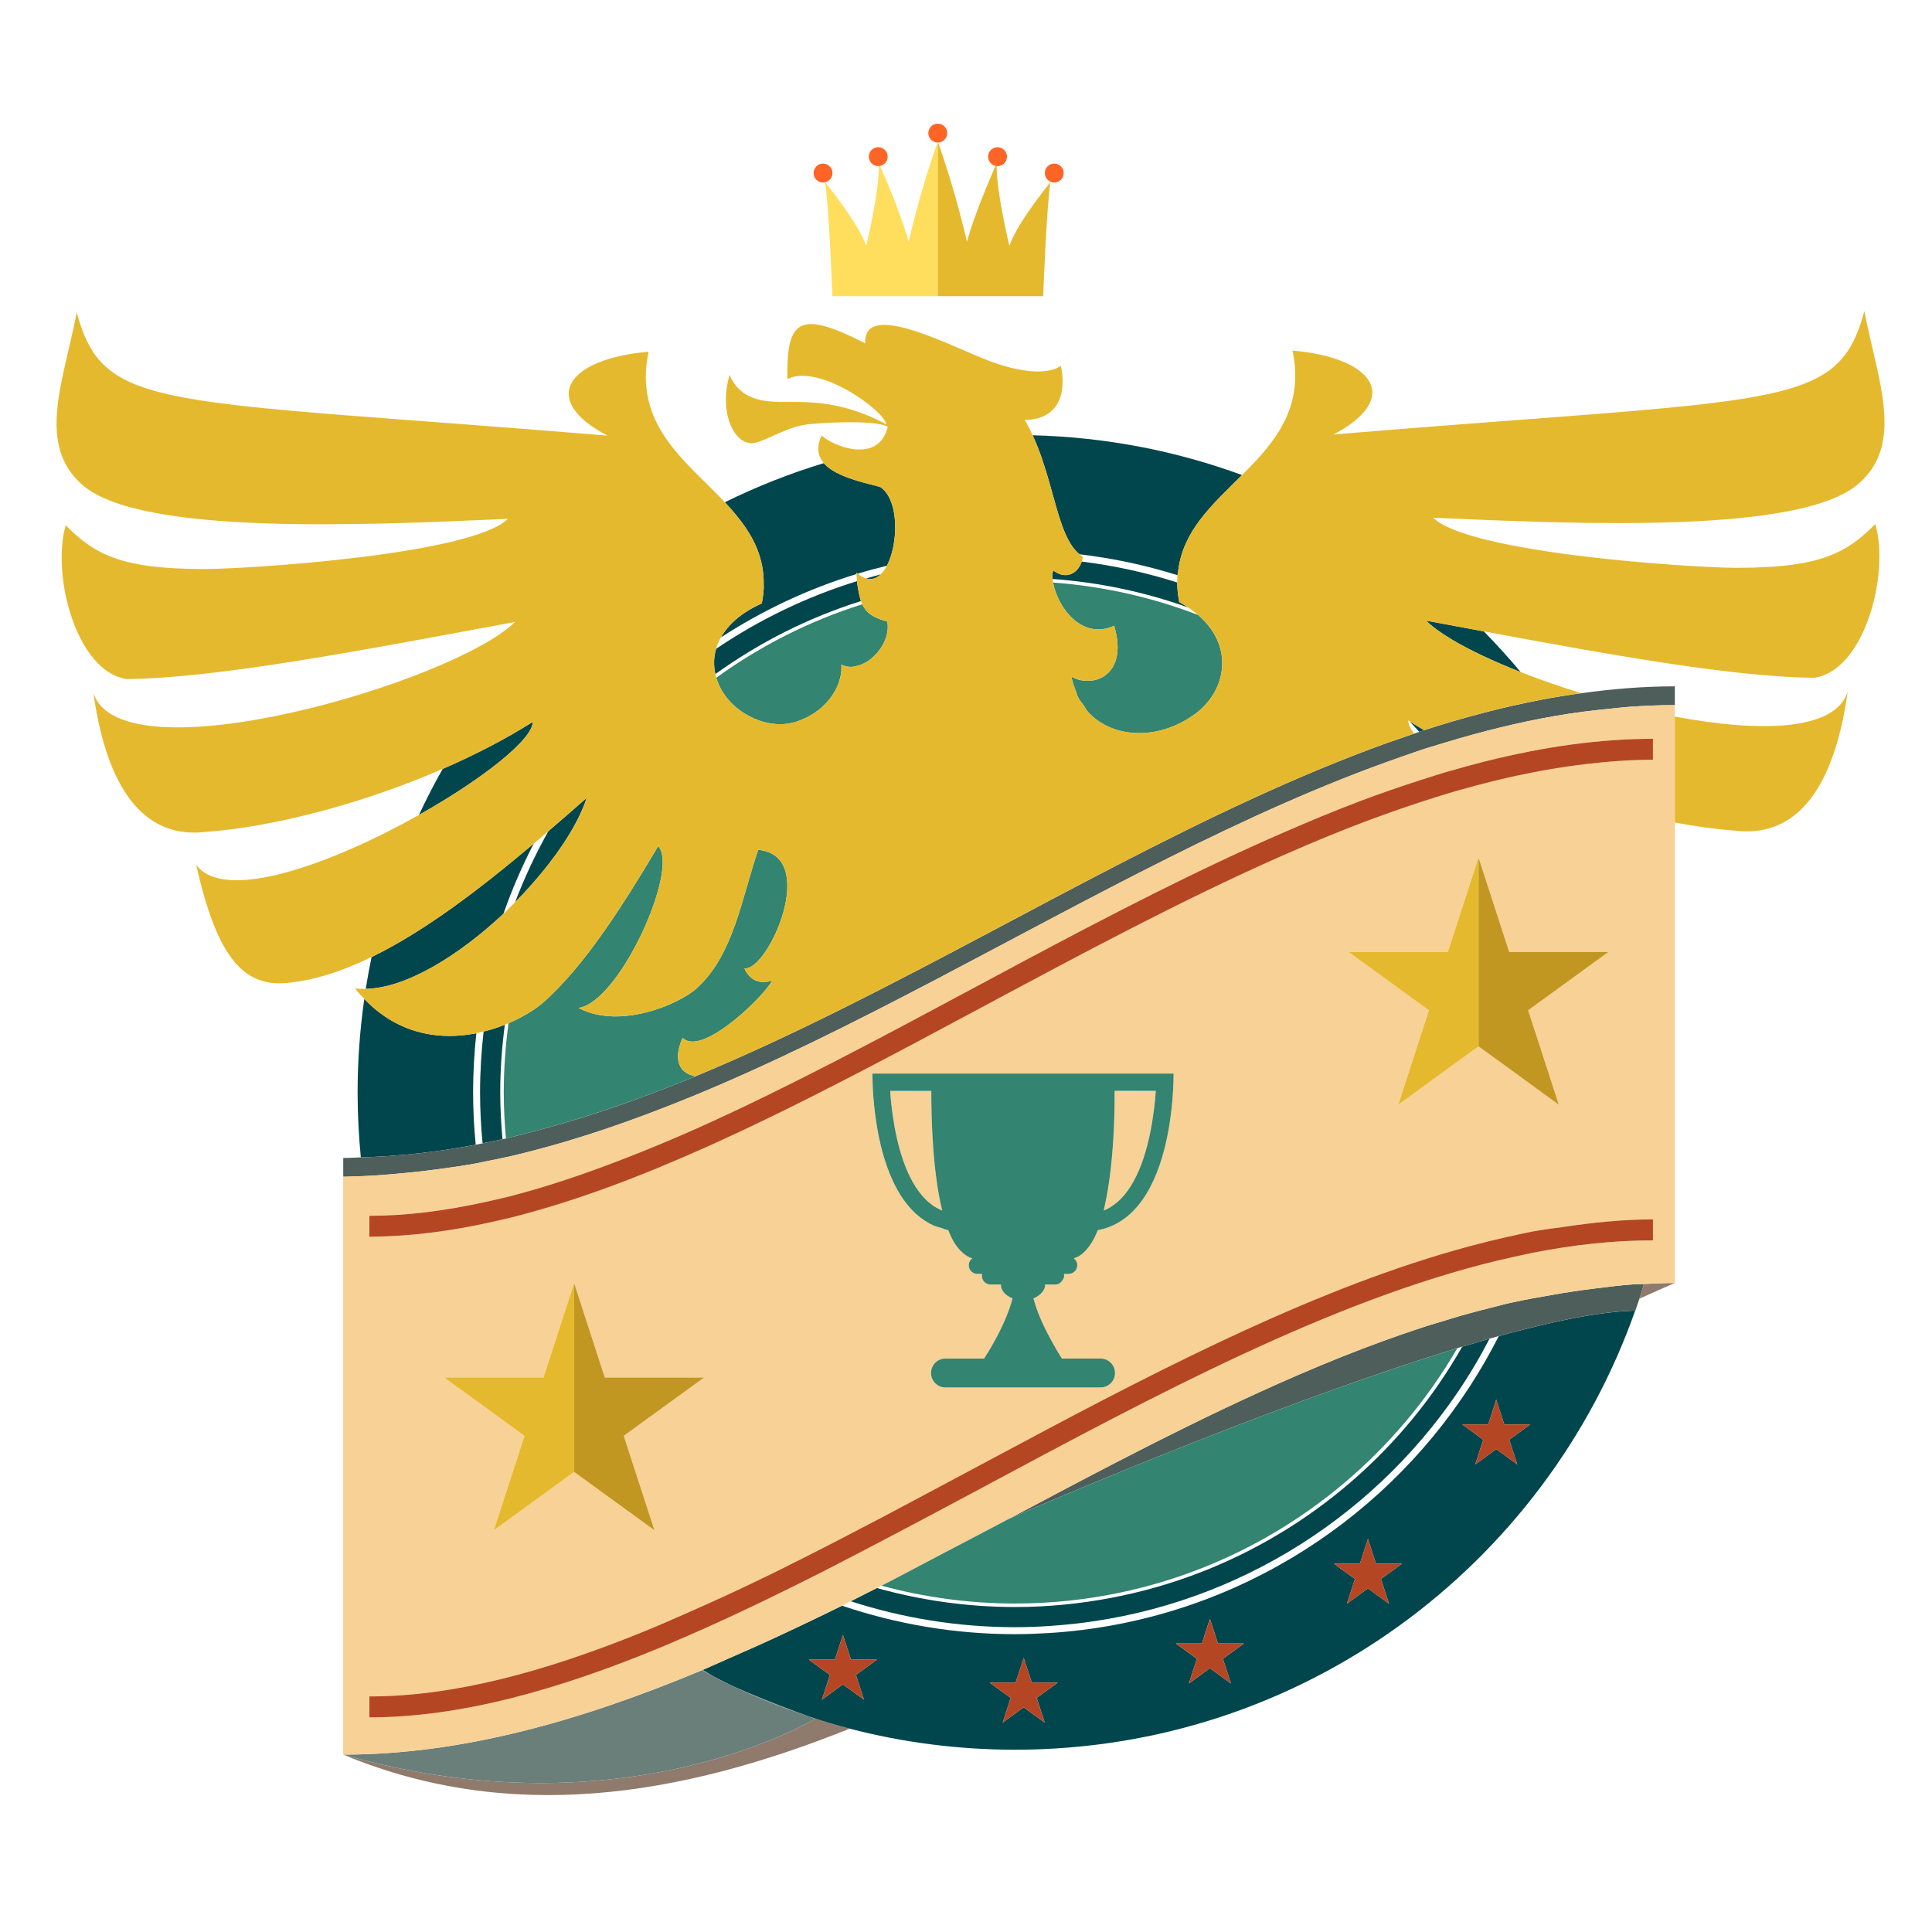 <?xml version="1.0" encoding="utf-8"?>
<!-- Generator: Adobe Illustrator 14.0.0, SVG Export Plug-In . SVG Version: 6.00 Build 43363)  -->
<!DOCTYPE svg PUBLIC "-//W3C//DTD SVG 1.1//EN" "http://www.w3.org/Graphics/SVG/1.1/DTD/svg11.dtd">
<svg version="1.1" id="Layer_1" xmlns="http://www.w3.org/2000/svg" xmlns:xlink="http://www.w3.org/1999/xlink" x="0px" y="0px"
	 width="150px" height="150px" viewBox="0 0 150 150" enable-background="new 0 0 150 150" xml:space="preserve">
<g>
	<path fill="none" d="M127.463,100.26c0.059-0.191,0.119-0.379,0.176-0.57c-0.045,0.145-0.088,0.291-0.137,0.436
		C127.49,100.172,127.479,100.211,127.463,100.26z"/>
	<path fill="none" d="M115,101.725c0.264-0.066,0.521-0.131,0.781-0.199C115.521,101.594,115.264,101.656,115,101.725
		c-0.049,0.014-0.102,0.027-0.15,0.039c-0.016,0.006-0.031,0.01-0.047,0.014c0.014-0.004,0.029-0.008,0.043-0.01
		C114.898,101.752,114.951,101.738,115,101.725z"/>
	<path fill="none" d="M116.945,101.23c0.1-0.021,0.197-0.047,0.299-0.072c-0.098,0.021-0.197,0.047-0.297,0.068
		c-0.086,0.02-0.17,0.043-0.258,0.064c0.086-0.021,0.172-0.045,0.258-0.064C116.947,101.229,116.945,101.229,116.945,101.23z"/>
	<path fill="none" d="M81.4,126.791c13.729-0.842,25.695-8.293,32.754-19.211c0.801-1.24,1.541-2.523,2.211-3.846
		c1.051-0.295,2.053-0.547,3.031-0.783c-0.977,0.236-1.979,0.488-3.029,0.781c-0.236,0.064-0.475,0.131-0.715,0.201
		c-0.76,1.459-1.6,2.875-2.523,4.229c-6.824,9.992-17.897,16.863-30.598,17.996c-1.227,0.111-2.47,0.178-3.725,0.178
		c-4.448,0-8.736-0.713-12.756-2.014c-0.226,0.113-0.453,0.23-0.677,0.344c4.223,1.424,8.735,2.211,13.435,2.211
		C79.678,126.877,80.539,126.842,81.4,126.791z"/>
	<path fill="none" d="M127.633,99.691v-0.002c-0.258,0.01-0.518,0.008-0.779,0.023c-0.02,0-0.039,0.004-0.059,0.004
		c0.02,0,0.041,0,0.061-0.002C127.115,99.699,127.375,99.699,127.633,99.691z"/>
	<path fill="none" d="M86.256,124.061c9.377-1.773,17.606-6.826,23.438-13.926c1.432-1.742,2.709-3.607,3.832-5.576
		c-0.055,0.016-0.113,0.033-0.168,0.051c-0.068,0.021-0.139,0.041-0.209,0.066h-0.002c-1.213,2.086-2.609,4.053-4.168,5.879
		c-5.594,6.543-13.268,11.256-21.994,13.092c-2.642,0.555-5.374,0.85-8.178,0.85c-3.585,0-7.06-0.486-10.367-1.383
		c1.575-0.805,3.147-1.648,4.719-2.475c-1.572,0.826-3.145,1.67-4.719,2.475c-0.063,0.029-0.124,0.062-0.187,0.094
		c-0.056,0.031-0.113,0.059-0.169,0.088c3.414,0.951,7.009,1.475,10.722,1.475C81.352,124.77,83.84,124.518,86.256,124.061z"/>
	<path fill="none" d="M114.041,101.98c-0.199,0.055-0.398,0.107-0.598,0.166c-0.438,0.123-0.877,0.264-1.312,0.396
		c0.439-0.133,0.877-0.271,1.312-0.396C113.645,102.09,113.842,102.035,114.041,101.98z"/>
	<path fill="none" d="M78.354,117.914L78.354,117.914c0.086-0.037,4.945-2.168,11.688-4.877
		C83.287,115.75,78.422,117.881,78.354,117.914z"/>
	<path fill="none" d="M127.551,99.965c0.025-0.082,0.041-0.135,0.057-0.184C127.592,99.83,127.576,99.883,127.551,99.965z"/>
	<path fill="none" d="M37.635,90.186c0.514-0.102,1.026-0.201,1.54-0.318C38.661,89.986,38.149,90.084,37.635,90.186
		c-0.178,0.037-0.355,0.078-0.534,0.111c-1.073,0.207-2.145,0.35-3.218,0.496c1.074-0.146,2.147-0.287,3.218-0.494
		C37.279,90.262,37.457,90.223,37.635,90.186z"/>
	<path fill="none" d="M31.274,91.086c-1.028,0.09-2.056,0.191-3.083,0.225c-0.25,0.006-0.499,0.014-0.748,0.023
		c0.249-0.01,0.499-0.016,0.748-0.023C29.218,91.277,30.246,91.176,31.274,91.086z"/>
	<path fill="none" d="M108.848,58.74c-0.034,0.012-0.068,0.024-0.104,0.036c-12.025,4.18-24.053,10.967-36.078,17.271
		c12.025-6.304,24.052-13.091,36.078-17.269C108.779,58.766,108.813,58.753,108.848,58.74z"/>
	<path fill="none" d="M127.301,100.777c0.004-0.016,0.012-0.029,0.016-0.041c0.014-0.043,0.041-0.135,0.062-0.203
		c-0.025,0.082-0.047,0.154-0.064,0.203C127.312,100.746,127.305,100.762,127.301,100.777z"/>
	<path fill="none" d="M110.617,58.132c0.023-0.008,0.049-0.015,0.072-0.021c-0.025,0.006-0.051,0.014-0.074,0.021
		c-0.531,0.173-1.064,0.367-1.596,0.549c-0.03,0.012-0.059,0.021-0.087,0.03c0.03-0.009,0.059-0.019,0.089-0.028
		C109.551,58.499,110.084,58.304,110.617,58.132z"/>
	<path fill="none" d="M120.395,100.557c1.158-0.211,2.318-0.381,3.477-0.523C122.711,100.176,121.553,100.346,120.395,100.557z"/>
	<path fill="none" d="M86.463,113.641c3.75-1.941,7.498-3.807,11.245-5.518C93.961,109.832,90.213,111.697,86.463,113.641z"/>
	<path fill="none" d="M56.359,128.857c1.559-0.678,3.116-1.373,4.675-2.105C59.475,127.484,57.918,128.18,56.359,128.857z"/>
	<polygon fill="none" points="63.828,129.602 64.435,130.043 64.096,131.088 64.437,130.043 	"/>
	<polygon fill="none" points="96.58,127.602 96.578,127.602 94.947,128.785 	"/>
	<polygon fill="none" points="80.877,131.539 80.488,131.822 80.801,132.783 80.491,131.822 	"/>
	<polygon fill="none" points="78.473,131.822 78.16,132.783 78.473,131.822 	"/>
	<polygon fill="none" points="76.837,130.637 77.805,131.34 76.84,130.637 	"/>
	<polygon fill="none" points="91.297,127.602 92.928,128.785 91.3,127.602 	"/>
	<polygon fill="none" points="107.84,124.51 107.84,124.51 106.207,123.322 	"/>
	<polygon fill="none" points="93.937,125.68 93.314,127.6 93.316,127.6 	"/>
	<polygon fill="none" points="77.848,133.742 78.665,133.148 77.848,133.742 	"/>
	<polygon fill="none" points="92.306,130.705 93.937,129.52 92.306,130.703 	"/>
	<path fill="none" d="M62.331,133.1c-1.683-0.572-3.327-1.225-4.923-1.961c-0.052-0.023-0.102-0.041-0.154-0.064
		c1.729,0.805,3.509,1.506,5.333,2.117C62.513,133.166,62.416,133.129,62.331,133.1z"/>
	<polygon fill="none" points="67.078,131.961 66.454,130.043 67.076,131.961 	"/>
	<path fill="none" d="M56.439,130.689c-0.364-0.178-0.72-0.367-1.078-0.551c0.326,0.184,0.694,0.369,1.076,0.551
		C56.437,130.689,56.437,130.689,56.439,130.689z"/>
	<path fill="none" d="M56.992,130.955c-0.08-0.035-0.156-0.07-0.234-0.107c0.004,0.002,0.008,0.004,0.013,0.008
		C56.842,130.889,56.916,130.922,56.992,130.955z"/>
	<path fill="none" d="M57.254,131.074c-0.035-0.016-0.069-0.033-0.106-0.049c-0.113-0.049-0.228-0.102-0.343-0.154
		C56.955,130.941,57.107,131.006,57.254,131.074z"/>
	<polygon fill="none" points="63.814,131.961 65.445,130.777 63.814,131.961 	"/>
	<polygon fill="none" points="66.07,128.857 65.445,126.936 64.821,128.857 62.804,128.857 62.806,128.859 64.821,128.859 
		65.445,126.938 66.07,128.859 68.084,128.859 68.086,128.857 	"/>
	<polygon fill="none" points="81.111,133.742 81.111,133.738 79.953,132.896 	"/>
	<path fill="none" d="M120.662,55.6c1.512-0.265,3.02-0.452,4.529-0.597c-1.51,0.143-3.02,0.33-4.527,0.595
		c-2.807,0.49-5.611,1.191-8.416,2.039c-0.178,0.054-0.355,0.108-0.533,0.163c0.178-0.054,0.355-0.108,0.533-0.161
		C115.053,56.791,117.859,56.091,120.662,55.6z"/>
	<polygon fill="none" points="95.57,130.705 95.57,130.703 93.937,129.52 	"/>
	<path fill="none" d="M84.08,43.234c-0.02,0.133-0.059,0.25-0.096,0.365c2.549,0.318,5.027,0.862,7.412,1.623
		c-0.002-0.194,0.01-0.377,0.022-0.564c-2.448-0.771-4.99-1.312-7.604-1.625C83.902,43.104,83.984,43.176,84.08,43.234z"/>
	<path fill="none" d="M82.746,41.511c-0.487-1.084-0.837-2.517-1.277-4.055C81.907,38.995,82.259,40.427,82.746,41.511z"/>
	<path fill="none" d="M81.74,45.091c0.006,0.044,0.014,0.091,0.02,0.138l0,0c3.94,0.291,7.723,1.157,11.262,2.521
		c1.524,1.31,2.023,2.881,1.832,4.32c0.191-1.439-0.305-3.011-1.832-4.321c-0.126-0.108-0.265-0.213-0.406-0.315
		c-0.121-0.093-0.246-0.185-0.381-0.27c-0.002-0.001-0.002-0.001-0.004-0.002c-3.322-1.188-6.85-1.944-10.51-2.208
		C81.725,44.995,81.736,45.044,81.74,45.091z"/>
	<path fill="none" d="M84.471,55.268c1.895,2.081,5.354,2.185,8.037,0.354c0.275-0.169,0.524-0.374,0.761-0.591
		c-0.236,0.217-0.485,0.421-0.761,0.59C89.824,57.452,86.365,57.349,84.471,55.268z"/>
	<path fill="none" d="M59.293,45.38c-0.002,0.078,0.011,0.149,0.006,0.229C59.304,45.53,59.291,45.458,59.293,45.38z"/>
	<path fill="none" d="M86.758,49.897c0.15,1.92-0.914,2.846-2.074,2.953C85.844,52.745,86.908,51.819,86.758,49.897z"/>
	<path fill="none" d="M36.934,88.875L36.934,88.875c0.178-0.033,0.356-0.076,0.531-0.109c0.519-0.104,1.035-0.205,1.549-0.32
		c-0.516,0.115-1.03,0.215-1.546,0.316c-0.126-1.303-0.195-2.623-0.195-3.96c0-1.595,0.1-3.165,0.275-4.712
		c0.582-0.145,1.13-0.322,1.648-0.529c-0.519,0.205-1.069,0.385-1.648,0.527c-0.187,0.047-0.371,0.096-0.562,0.134h-0.002
		c-0.16,1.504-0.251,3.032-0.251,4.58C36.732,86.176,36.802,87.533,36.934,88.875z"/>
	<path fill="none" d="M65.326,51.602c0.215,0.107,0.436,0.164,0.662,0.177C65.762,51.766,65.541,51.709,65.326,51.602L65.326,51.602
		z"/>
	<path fill="none" d="M62.676,55.679c-0.546,0.274-1.13,0.487-1.77,0.536C61.546,56.166,62.129,55.955,62.676,55.679z"/>
	<polygon fill="none" points="64.06,14.149 64.057,14.144 64.057,14.144 64.06,14.15 64.064,14.15 64.062,14.149 	"/>
	<path fill="none" d="M77.388,12.655c0-0.002,0-0.003,0-0.006c0,0-0.034,0.085-0.1,0.228c0.009,0.002,0.015,0.002,0.024,0.002
		c-0.008-0.001-0.016,0-0.022-0.002C77.352,12.736,77.386,12.658,77.388,12.655z"/>
	<path fill="none" d="M72.81,11.001h-0.002c0.006,0.023,0.018,0.042,0.024,0.062l0,0C72.825,11.042,72.816,11.024,72.81,11.001z"/>
	<path fill="none" d="M55.539,52.335c-0.069-0.317-0.104-0.644-0.096-0.972C55.435,51.692,55.47,52.018,55.539,52.335
		c0.008,0.042,0.024,0.083,0.032,0.124c0.015,0.053,0.026,0.106,0.042,0.161c3.413-2.468,7.228-4.413,11.331-5.701
		c0.381,0.793,1.002,1.073,1.941,1.341c0.299,1.42-1.011,3.178-2.418,3.461c1.41-0.283,2.719-2.041,2.42-3.461
		c-0.939-0.268-1.562-0.549-1.941-1.341c-0.024-0.044-0.048-0.083-0.065-0.131c-0.015-0.035-0.024-0.082-0.039-0.122
		c-0.048-0.13-0.084-0.294-0.124-0.451c0.039,0.157,0.076,0.322,0.124,0.453C62.75,47.952,58.948,49.886,55.539,52.335z"/>
	<path fill="none" d="M84.139,54.774c-0.164-0.231-0.347-0.441-0.475-0.711C83.792,54.333,83.975,54.542,84.139,54.774z"/>
	<path fill="none" d="M83.183,52.528c0.075,0.433,0.222,0.803,0.366,1.171C83.404,53.331,83.258,52.961,83.183,52.528L83.183,52.528
		z"/>
	<path fill="none" d="M93.143,40.398c-0.861,1.145-1.479,2.406-1.665,3.886C91.664,42.804,92.281,41.543,93.143,40.398z"/>
	<path fill="none" d="M82.263,46.663c0.382,0.734,0.952,1.434,1.673,1.84C83.215,48.097,82.646,47.397,82.263,46.663z"/>
	<path fill="none" d="M68.373,44.595c-0.161,0.156-0.336,0.267-0.525,0.323C68.037,44.863,68.212,44.752,68.373,44.595z"/>
	<path fill="none" d="M53.891,83.529c-0.011,0.027-0.026,0.058-0.039,0.09l0,0c0.011-0.032,0.03-0.062,0.042-0.09
		c-0.597-0.113-1.006-0.446-1.173-0.951C52.887,83.083,53.292,83.416,53.891,83.529z"/>
	<path fill="none" d="M110.568,56.692c0,0,0,0-0.002-0.001c-0.123,0.042-0.248,0.086-0.371,0.129
		c-0.243-0.272-0.492-0.542-0.746-0.809l-0.002-0.001c-0.035-0.025-0.076-0.046-0.113-0.071c0,0.277,0.162,0.625,0.453,1.02
		c0.139-0.045,0.271-0.094,0.41-0.139C110.32,56.777,110.441,56.731,110.568,56.692z"/>
	<path fill="none" d="M53,80.584c0.187,0.188,0.427,0.275,0.705,0.285C53.427,80.859,53.186,80.77,53,80.584L53,80.584z"/>
	<path fill="none" d="M108.021,57.568c0.541-0.193,1.08-0.377,1.62-0.56c-0.54,0.182-1.082,0.367-1.62,0.558
		c-0.041,0.016-0.082,0.029-0.123,0.042c-0.053,0.021-0.106,0.036-0.158,0.056c0.054-0.02,0.105-0.035,0.16-0.056
		C107.939,57.595,107.98,57.582,108.021,57.568z"/>
	<path fill="none" d="M49.571,85.279c-2.867,1.051-5.734,1.949-8.601,2.68C43.835,87.23,46.704,86.332,49.571,85.279z"/>
	<path fill="none" d="M54.259,76.574c2.711-2.598,3.305-6.77,4.606-10.594c-1.304,3.824-1.897,7.997-4.606,10.592
		c-0.874,0.919-3.795,2.403-6.627,2.342C50.464,78.976,53.388,77.491,54.259,76.574z"/>
	<path fill="none" d="M39.014,88.445c0.045-0.012,0.089-0.02,0.134-0.027c0.043-0.012,0.087-0.018,0.132-0.029
		c-0.106-1.184-0.167-2.377-0.167-3.588c0-1.818,0.132-3.603,0.371-5.357c-0.05,0.02-0.097,0.039-0.147,0.059
		c-0.045,0.02-0.093,0.037-0.141,0.059c-0.226,1.717-0.356,3.464-0.356,5.241C38.84,86.029,38.906,87.244,39.014,88.445z"/>
	<path fill="none" d="M45.533,78.059c3.167-1.533,7.146-10.807,5.562-12.356C52.676,67.252,48.699,76.525,45.533,78.059z"/>
	<path fill="none" d="M45.555,61.941c-0.002,0.001-0.002,0.002-0.004,0.003c-0.659,2.044-2.262,4.464-4.298,6.755
		C43.292,66.407,44.896,63.986,45.555,61.941z"/>
	<path fill="none" d="M41.365,56.045c-1.061,0.672-2.186,1.315-3.359,1.925C39.179,57.361,40.304,56.718,41.365,56.045
		L41.365,56.045z"/>
	<path fill="none" d="M69.394,39.71c-0.158-0.831-0.497-1.534-1.047-1.896c-0.206-0.064-0.492-0.136-0.813-0.217
		c0.321,0.081,0.607,0.153,0.813,0.218C68.897,38.177,69.236,38.881,69.394,39.71z"/>
	<path fill="none" d="M115.021,55.386c0.047-0.011,0.092-0.027,0.137-0.039C115.113,55.359,115.068,55.375,115.021,55.386z"/>
	<path fill="none" d="M66.497,44.568c-3.76,1.15-7.291,2.822-10.52,4.917c-0.002,0.001-0.002,0.001-0.002,0.002
		c-0.165,0.291-0.291,0.584-0.377,0.885c3.335-2.256,7.015-4.039,10.94-5.255c0.02,0.216,0.05,0.395,0.081,0.58
		c-0.031-0.185-0.061-0.364-0.081-0.581c-0.015-0.177-0.032-0.35-0.041-0.551c-0.002-0.036-0.007-0.065-0.009-0.104l0,0
		C66.49,44.501,66.495,44.528,66.497,44.568z"/>
	<path fill="none" d="M66.595,44.539c0.228,0.196,0.447,0.316,0.655,0.376c0.373-0.108,0.746-0.22,1.124-0.32
		c0.182-0.178,0.349-0.397,0.49-0.672c0.454-0.875,0.692-2.16,0.633-3.348c0.059,1.187-0.18,2.472-0.633,3.347
		C68.1,44.108,67.34,44.312,66.595,44.539z"/>
	<path fill="none" d="M39.985,70.057c0.002-0.001,0.002-0.002,0.004-0.004c0.729-1.911,1.592-3.753,2.583-5.517
		c-0.379,0.323-0.755,0.643-1.132,0.961c-0.906,1.748-1.693,3.564-2.351,5.443C39.396,70.65,39.69,70.355,39.985,70.057z"/>
	<path fill="none" d="M65.651,78.184c14.028-7,28.06-15.478,42.089-20.52C93.709,62.706,79.68,71.183,65.651,78.184z"/>
	<path fill="none" d="M58.664,76.123c0.184,0.08,0.386,0.123,0.603,0.123C59.05,76.246,58.848,76.203,58.664,76.123z"/>
	<polygon fill="none" points="114.506,67.457 114.57,67.26 114.598,67.176 114.57,67.258 114.506,67.456 112.408,73.908 
		104.701,73.908 104.703,73.908 112.412,73.908 	"/>
	<path fill="none" d="M81.723,104.258c-0.533-0.949-1.162-2.207-1.485-3.451c0.206-0.078,0.376-0.195,0.521-0.326
		c-0.145,0.131-0.316,0.246-0.522,0.326C80.559,102.051,81.188,103.309,81.723,104.258z"/>
	<path fill="none" d="M82.616,99.045c0-0.049-0.005-0.096-0.015-0.143H82.6C82.611,98.949,82.616,98.998,82.616,99.045z"/>
	<polygon fill="none" points="50.812,118.811 49.582,115.027 50.812,118.811 	"/>
	<polygon fill="none" points="120.201,77.309 119.715,77.661 119.025,78.162 119.715,77.662 120.203,77.307 124.736,74.014 
		124.779,73.982 124.732,74.015 	"/>
	<path fill="none" d="M85.449,105.477c0.617,0,1.118,0.504,1.118,1.121c0,0.619-0.501,1.121-1.118,1.121
		c0.617,0,1.121-0.502,1.121-1.123C86.57,105.98,86.066,105.477,85.449,105.477h-3.004c-0.087-0.133-0.224-0.355-0.357-0.576
		c0.134,0.221,0.271,0.443,0.357,0.576H85.449z"/>
	<path fill="none" d="M86.544,84.695h-0.003c0.003,0.786-0.01,1.854-0.066,3.045c-0.09,1.879-0.291,4.049-0.707,5.895
		c0.418-1.846,0.62-4.016,0.709-5.895C86.533,86.551,86.544,85.48,86.544,84.695z"/>
	<path fill="none" d="M84.284,97.096c0.366-0.387,0.683-0.918,0.943-1.582c1.104-0.207,2.001-0.74,2.729-1.473
		c-0.729,0.732-1.626,1.264-2.729,1.471C84.967,96.176,84.65,96.707,84.284,97.096z"/>
	<path fill="none" d="M85.695,93.986L85.695,93.986c0.256-0.102,0.502-0.24,0.733-0.404C86.197,93.744,85.951,93.883,85.695,93.986z
		"/>
	<path fill="none" d="M89.573,86.318c0.007-0.057,0.018-0.117,0.024-0.174c0.062-0.52,0.112-1.016,0.141-1.449h-0.002
		c-0.026,0.435-0.078,0.933-0.139,1.447C89.591,86.201,89.58,86.262,89.573,86.318z"/>
	<path fill="none" d="M77.705,99.727c0,0.469,0.37,0.873,0.908,1.08C78.075,100.598,77.705,100.195,77.705,99.727z"/>
	<path fill="none" d="M67.735,83.352h-0.002c0,0-0.017,1.303,0.2,3.053C67.716,84.654,67.735,83.352,67.735,83.352z"/>
	<path fill="none" d="M82.619,99.055c0,0,0,0,0-0.002c0,0.15-0.076,0.27-0.158,0.383C82.543,99.322,82.619,99.203,82.619,99.055z"/>
	<path fill="none" d="M91.115,83.502c-0.002,0.295-0.016,1-0.094,1.92C91.1,84.502,91.113,83.797,91.115,83.502z"/>
	<polygon fill="none" points="119.443,73.908 118.881,73.908 117.254,73.908 117.174,73.908 117.008,73.4 117.174,73.908 
		117.252,73.908 118.883,73.908 119.443,73.908 124.881,73.908 124.883,73.908 	"/>
	<path fill="none" d="M76.232,99.053c0-0.049,0.008-0.102,0.018-0.15c-0.012,0.049-0.02,0.1-0.02,0.152
		c0,0.373,0.301,0.672,0.674,0.672C76.533,99.727,76.232,99.428,76.232,99.053z"/>
	<path fill="none" d="M75.486,97.693c-0.165,0.125-0.275,0.316-0.275,0.539c0,0.186,0.078,0.354,0.2,0.475
		c-0.122-0.121-0.197-0.289-0.197-0.475C75.213,98.01,75.323,97.818,75.486,97.693z"/>
	<path fill="none" d="M73.99,96.312c0.214,0.393,0.466,0.695,0.737,0.938C74.456,97.008,74.207,96.705,73.99,96.312z"/>
	<path fill="none" d="M73.101,95.342c0.173,0.057,0.334,0.137,0.521,0.172c0,0,0,0,0-0.002
		C73.435,95.479,73.274,95.398,73.101,95.342z"/>
	<path fill="none" d="M73.402,105.477h3.001c0.343-0.525,1.134-1.809,1.718-3.229c-0.584,1.42-1.375,2.703-1.718,3.229H73.402
		c-0.62,0-1.119,0.504-1.119,1.119c0,0,0,0,0,0.002C72.283,105.98,72.782,105.477,73.402,105.477z"/>
	<path fill="none" d="M64.32,121.799c0.017-0.01,0.037-0.02,0.056-0.031c1.316-0.67,2.648-1.375,3.978-2.068
		c-1.33,0.693-2.661,1.398-3.978,2.068C64.356,121.777,64.339,121.787,64.32,121.799z"/>
	<path fill="none" d="M72.359,117.584c1.342-0.713,2.68-1.426,4.036-2.152c13.317-7.137,26.976-14.449,39.887-17.566
		c-12.913,3.115-26.571,10.432-39.887,17.566C75.039,116.156,73.701,116.871,72.359,117.584z"/>
	<path fill="none" d="M28.683,133.334v-1.266v-0.359h-0.002v0.359v1.268c7.141,0,14.757-2.166,22.727-5.479
		c0.089-0.037,0.178-0.076,0.267-0.113c-0.089,0.037-0.178,0.076-0.267,0.113C43.436,131.166,35.822,133.334,28.683,133.334z"/>
	<path fill="none" d="M116.281,97.865c0.057-0.014,0.111-0.023,0.166-0.035c0.023-0.006,0.049-0.012,0.074-0.018
		c-0.025,0.006-0.049,0.012-0.074,0.018C116.393,97.842,116.338,97.854,116.281,97.865z"/>
	<path fill="none" d="M118.066,52.183c-2.104-0.827-3.957-1.698-5.357-2.537C114.109,50.485,115.963,51.357,118.066,52.183z"/>
	<path fill="none" d="M60.33,121.984c0.393-0.195,0.787-0.395,1.182-0.594c-0.395,0.199-0.792,0.398-1.184,0.592
		c-0.202,0.1-0.403,0.199-0.605,0.297c-2.127,1.041-4.22,2-6.298,2.916c2.078-0.916,4.17-1.875,6.298-2.916
		C59.924,122.18,60.125,122.08,60.33,121.984z"/>
	<path fill="none" d="M110.717,48.184l0.002,0.001c0.754,0.14,1.492,0.278,2.24,0.417C112.211,48.463,111.473,48.325,110.717,48.184
		z"/>
	<polygon fill="none" points="44.577,114.281 46.52,115.693 44.577,114.281 	"/>
	<polygon fill="none" points="37.55,109.174 34.488,106.951 34.486,106.951 37.55,109.178 40.723,111.48 40.723,111.48 	"/>
	<path fill="none" d="M62.416,120.939c4.082-2.061,8.241-4.281,12.455-6.539C70.654,116.658,66.495,118.879,62.416,120.939
		c-0.056,0.029-0.113,0.057-0.169,0.082c-0.024,0.014-0.048,0.027-0.072,0.039c0.024-0.012,0.048-0.023,0.072-0.037
		C62.303,120.996,62.361,120.965,62.416,120.939z"/>
	<polygon fill="none" points="48.925,111.119 49.05,111.029 54.665,106.951 49.048,111.029 	"/>
	<rect x="44.573" y="99.62" fill="none" width="0.002" height="0.002"/>
	<polygon fill="none" points="42.497,106.02 42.722,105.326 43.054,104.303 42.722,105.326 42.497,106.02 42.193,106.949 
		42.195,106.949 	"/>
	<path fill="none" d="M117.164,96.004c0.58-0.129,1.158-0.266,1.738-0.377c0.197-0.039,0.393-0.062,0.59-0.098
		c0.615-0.111,1.223-0.17,1.834-0.262c-0.611,0.092-1.219,0.148-1.834,0.26c-0.197,0.039-0.393,0.061-0.592,0.098
		c-0.578,0.111-1.156,0.252-1.736,0.377c-0.047,0.012-0.094,0.023-0.143,0.031c-0.025,0.008-0.053,0.014-0.08,0.02
		c0.025-0.006,0.053-0.012,0.078-0.018C117.07,96.023,117.115,96.016,117.164,96.004z"/>
	<polygon fill="none" points="49.582,115.027 49.217,113.908 48.43,111.48 49.217,113.91 	"/>
	<path fill="none" d="M76.959,113.287c11.593-6.211,23.418-12.439,34.848-15.881C100.377,100.846,88.552,107.076,76.959,113.287z"/>
	<polygon fill="none" points="116.17,112.512 117.801,113.697 116.17,112.512 	"/>
	<polygon fill="none" points="104.574,124.51 106.207,123.322 104.574,124.51 	"/>
	<path fill="none" d="M79.326,74.705c6.811-3.634,13.682-7.194,20.496-10.146C93.008,67.511,86.137,71.071,79.326,74.705z"/>
	<path fill="none" d="M37.971,94.922c-3.058,0.668-6.05,1.061-8.958,1.088C31.922,95.982,34.913,95.59,37.971,94.922z"/>
	<polygon fill="none" points="103.565,121.404 105.198,122.59 103.567,121.404 	"/>
	<path fill="none" d="M39.92,92.789c-0.045,0.012-0.091,0.025-0.137,0.037c-0.041,0.012-0.084,0.023-0.125,0.037
		c0.041-0.012,0.084-0.025,0.125-0.035C39.83,92.814,39.875,92.801,39.92,92.789z"/>
	<polygon fill="none" points="116.168,108.672 115.547,110.592 116.17,108.674 	"/>
	<polygon fill="none" points="108.462,121.686 107.215,122.59 107.753,124.24 107.217,122.59 	"/>
	<polygon fill="none" points="113.525,110.592 115.158,111.779 114.537,113.697 115.16,111.779 	"/>
	<path fill="none" d="M28.681,94.393L28.681,94.393c2.886,0,5.866-0.387,8.924-1.055C34.546,94.006,31.567,94.393,28.681,94.393z"/>
	<polygon fill="none" points="117.176,111.779 117.801,113.697 117.178,111.779 118.809,110.592 	"/>
	<path fill="none" d="M39.92,92.789c2.687-0.705,5.439-1.639,8.236-2.715C45.359,91.15,42.607,92.084,39.92,92.789z"/>
	<polygon fill="none" points="121.027,85.768 120.949,85.527 121.027,85.768 	"/>
	<polygon fill="none" points="107.146,75.683 109.59,77.457 110.039,77.783 109.59,77.457 	"/>
	<polygon fill="none" points="116.639,82.578 118.48,83.918 118.551,83.968 118.48,83.917 	"/>
	<polygon fill="none" points="114.793,68.068 114.793,67.71 114.793,67.42 114.793,66.58 114.793,66.578 114.92,66.968 
		114.793,66.577 114.791,66.581 114.791,67.419 114.791,67.71 114.791,68.067 114.791,75.882 114.791,81.237 114.793,81.237 
		114.793,75.882 	"/>
	<polygon fill="none" points="120.309,83.557 120.779,85.006 120.311,83.559 118.646,78.437 118.645,78.439 	"/>
	
		<rect x="105.896" y="82.104" transform="matrix(0.309 -0.951 0.951 0.309 -2.258 161.098)" fill="none" width="7.705" height="0"/>
	<path fill="#8F7A6C" d="M56.805,130.871c0.115,0.053,0.23,0.105,0.343,0.154c-0.052-0.023-0.104-0.049-0.156-0.07
		c-0.076-0.033-0.149-0.066-0.221-0.1C56.782,130.859,56.792,130.867,56.805,130.871z"/>
	<path fill="#8F7A6C" d="M127.463,100.26c-0.029,0.096-0.059,0.191-0.084,0.273c-0.021,0.068-0.049,0.16-0.062,0.203
		c-0.004,0.012-0.012,0.025-0.016,0.041c-0.006,0.02-0.01,0.037-0.016,0.055c0.916-0.418,1.83-0.83,2.746-1.221
		c-0.799,0-1.596,0.041-2.393,0.078C127.582,99.881,127.521,100.068,127.463,100.26z"/>
	<path fill="#8F7A6C" d="M63.285,133.443c0,0-14.74,9.041-36.639,2.785c12.877,5.352,26.032,3.326,39.321-2.016
		c-1.071-0.275-2.121-0.6-3.164-0.943C63.103,133.379,63.285,133.443,63.285,133.443z"/>
	<path fill="#01464D" d="M82.746,41.511c0.289,0.642,0.629,1.165,1.067,1.521l0.002,0.001c2.613,0.313,5.155,0.854,7.604,1.625
		v-0.001c0.009-0.129,0.044-0.246,0.059-0.373c0.187-1.48,0.804-2.741,1.665-3.886c0.936-1.244,2.13-2.362,3.288-3.514
		c-5.088-1.872-10.555-2.943-16.259-3.092c0.566,1.221,0.957,2.474,1.297,3.664C81.909,38.995,82.259,40.427,82.746,41.511z"/>
	<path fill="#01464D" d="M36.934,88.875c-0.132-1.342-0.202-2.699-0.202-4.073c0-1.548,0.091-3.076,0.251-4.58
		c-0.696,0.136-1.42,0.214-2.158,0.208c-2.216-0.018-4.547-0.775-6.542-2.873c-0.336,2.367-0.519,4.783-0.519,7.245
		c0,1.706,0.087,3.392,0.25,5.056l0,0C30.986,89.773,33.961,89.441,36.934,88.875z"/>
	<path fill="#01464D" d="M41.365,56.045c-1.061,0.672-2.186,1.315-3.359,1.925c-1.173,0.61-2.392,1.188-3.637,1.728
		c-0.659,1.167-1.277,2.356-1.843,3.576C37.396,60.53,41.365,57.431,41.365,56.045z"/>
	<path fill="#01464D" d="M41.44,65.497c-4.326,3.651-8.551,6.846-12.593,8.809c-0.169,0.815-0.319,1.64-0.451,2.468
		c3.11-0.043,7.226-2.576,10.693-5.833C39.747,69.061,40.534,67.244,41.44,65.497z"/>
	<path fill="#01464D" d="M59.299,45.609c-0.018,0.396-0.067,0.808-0.152,1.238c-1.601,0.721-2.611,1.648-3.17,2.638
		c3.229-2.095,6.76-3.767,10.52-4.917c-0.002-0.041-0.007-0.067-0.009-0.106l0,0c0-0.001,0-0.001,0-0.002
		c0.035,0.036,0.067,0.049,0.104,0.078c0,0,0,0,0.002,0.001c0.746-0.227,1.505-0.431,2.268-0.617
		c0.454-0.875,0.692-2.16,0.633-3.347c-0.015-0.297-0.05-0.588-0.102-0.864c-0.158-0.83-0.497-1.533-1.047-1.896
		c-0.206-0.065-0.492-0.137-0.813-0.218c-0.653-0.166-1.466-0.385-2.199-0.71c-0.546-0.243-1.045-0.54-1.377-0.928
		c-2.657,0.806-5.224,1.825-7.681,3.035c0.399,0.423,0.772,0.858,1.121,1.302c1.134,1.446,1.926,3.057,1.896,5.084
		C59.291,45.458,59.304,45.53,59.299,45.609z"/>
	<path fill="#01464D" d="M112.959,48.603c-0.748-0.139-1.486-0.278-2.24-0.417c0.471,0.465,1.148,0.958,1.99,1.46
		c1.4,0.839,3.254,1.71,5.357,2.537c-0.91-1.095-1.869-2.147-2.863-3.162c-0.004,0-0.004,0-0.004,0
		C114.461,48.884,113.705,48.743,112.959,48.603z"/>
	<path fill="#01464D" d="M67.848,44.918c0.188-0.057,0.364-0.167,0.525-0.323c-0.377,0.1-0.75,0.211-1.124,0.32
		C67.462,44.976,67.662,44.975,67.848,44.918z"/>
	<path fill="#01464D" d="M81.771,44.28c-0.059,0.18-0.071,0.411-0.05,0.673c3.66,0.263,7.188,1.019,10.51,2.208
		c-0.213-0.144-0.434-0.284-0.675-0.413c-0.104-0.536-0.156-1.042-0.159-1.525c-2.385-0.76-4.863-1.305-7.412-1.623
		C83.636,44.642,82.641,44.991,81.771,44.28z"/>
	<path fill="#01464D" d="M55.598,50.373C55.598,50.373,55.598,50.373,55.598,50.373c-0.096,0.331-0.146,0.661-0.154,0.991
		c-0.009,0.328,0.026,0.654,0.096,0.972c3.409-2.449,7.21-4.383,11.303-5.668c-0.048-0.13-0.084-0.295-0.124-0.453
		c-0.037-0.157-0.072-0.33-0.1-0.516c-0.031-0.185-0.061-0.364-0.081-0.58C62.613,46.333,58.933,48.116,55.598,50.373z"/>
	<path fill="#01464D" d="M41.252,68.7c2.036-2.292,3.639-4.711,4.298-6.755c-0.998,0.878-1.991,1.744-2.978,2.59v0.001
		c-0.991,1.764-1.854,3.606-2.583,5.517C40.428,69.61,40.847,69.157,41.252,68.7z"/>
	<path fill="#01464D" d="M37.272,84.802c0,1.337,0.069,2.657,0.195,3.96c0.516-0.102,1.03-0.201,1.546-0.316
		c-0.108-1.201-0.174-2.416-0.174-3.644c0-1.777,0.13-3.524,0.356-5.241c-0.519,0.207-1.067,0.385-1.648,0.529
		C37.373,81.637,37.272,83.207,37.272,84.802z"/>
	<path fill="#01464D" d="M110.566,56.691c-0.378-0.224-0.751-0.449-1.117-0.68c0.254,0.267,0.503,0.537,0.746,0.809
		C110.318,56.777,110.443,56.733,110.566,56.691z"/>
	<path fill="#01464D" d="M82.531,126.158c12.7-1.133,23.773-8.004,30.598-17.996c0.924-1.354,1.764-2.77,2.523-4.229
		c-0.697,0.199-1.406,0.408-2.127,0.625c-1.123,1.969-2.4,3.834-3.832,5.576c-5.831,7.1-14.061,12.152-23.438,13.926
		c-2.416,0.457-4.904,0.709-7.449,0.709c-3.713,0-7.309-0.523-10.722-1.475c-0.002,0-0.002,0-0.002,0
		c-0.676,0.344-1.353,0.689-2.032,1.027c4.021,1.301,8.308,2.014,12.756,2.014C80.062,126.336,81.305,126.27,82.531,126.158z"/>
	<path fill="#01464D" d="M127.633,99.691c-0.004,0.012-0.018,0.061-0.025,0.09c-0.016,0.049-0.031,0.102-0.057,0.184
		c-0.014,0.049-0.031,0.104-0.049,0.16c0.049-0.145,0.092-0.291,0.137-0.436h-0.006V99.691L127.633,99.691z"/>
	<path fill="#01464D" d="M116.947,101.227c-0.086,0.02-0.172,0.043-0.258,0.064c-0.02,0.006-0.039,0.012-0.059,0.016
		c0.107-0.023,0.211-0.049,0.314-0.076C116.945,101.229,116.947,101.229,116.947,101.227z"/>
	<path fill="#01464D" d="M119.396,102.951c-0.979,0.236-1.98,0.488-3.031,0.783c-0.67,1.322-1.41,2.605-2.211,3.846
		c-7.059,10.918-19.025,18.369-32.754,19.211c-0.861,0.051-1.723,0.086-2.592,0.086c-4.7,0-9.212-0.787-13.435-2.211
		c-0.002,0-0.002,0-0.002,0c-1.444,0.719-2.891,1.404-4.337,2.086c-1.559,0.732-3.116,1.428-4.675,2.105
		c-0.597,0.258-1.193,0.539-1.787,0.791c0.243,0.162,0.501,0.326,0.789,0.49c-0.004-0.004-0.006-0.004-0.011-0.006
		c0.004,0.002,0.007,0.004,0.011,0.006c0.358,0.184,0.714,0.373,1.078,0.551c0.095,0.045,0.193,0.098,0.291,0.143
		c0.011,0.006,0.02,0.01,0.028,0.016c0.078,0.037,0.154,0.072,0.234,0.107c0.052,0.021,0.104,0.047,0.156,0.07
		c0.037,0.016,0.072,0.033,0.106,0.049c0.052,0.023,0.102,0.041,0.154,0.064c-0.052-0.023-0.104-0.041-0.154-0.066
		c2.257,0.992,4.559,1.842,5.539,2.193c-0.156-0.051-0.306-0.113-0.462-0.166c0.084,0.029,0.182,0.066,0.256,0.092
		c0.069,0.025,0.137,0.053,0.206,0.074c0.004,0.002,0.006,0.004,0.011,0.004c1.043,0.344,2.093,0.668,3.164,0.943
		c4.101,1.066,8.403,1.635,12.841,1.635c22.243,0,41.152-14.236,48.145-34.086c-0.582,0.008-1.238,0.059-1.932,0.137
		C123.396,102.076,121.484,102.449,119.396,102.951z M68.086,128.859l-1.633,1.184l0.625,1.918h-0.002v0.002l-1.631-1.186
		l-1.631,1.184l0,0l-0.002,0.002l0.284-0.875l0.338-1.045l-0.607-0.441l-1.026-0.742h0.004l-0.002-0.002h2.017l0.625-1.922
		l0.625,1.922h2.017l-0.002,0.002H68.086z M81.113,133.742l-0.002-0.004v0.004l-1.158-0.846l-0.473-0.342l-0.815,0.594l-0.817,0.594
		l0,0l0,0l0.312-0.959l0.312-0.961l-0.668-0.482l-0.968-0.703h0.003h2.016l0.625-1.92l0.625,1.92h2.014h0.003l-1.245,0.902
		l-0.386,0.283l0.31,0.961L81.113,133.742z M96.58,127.602l-1.633,1.184l0.623,1.918l0,0v0.002l-1.634-1.186l-1.631,1.186v-0.002
		l0,0l0.622-1.918l-1.631-1.184H91.3l-0.003-0.002h2.018l0.622-1.92l0.624,1.92h2.02l-0.002,0.002H96.58z M107.84,124.51
		L107.84,124.51L107.84,124.51l-1.633-1.188l-1.633,1.188l0,0l0,0l0.624-1.92l-1.633-1.186h0.002h-0.002h2.017l0.625-1.922
		l0.624,1.922h2.019l-0.388,0.281l-1.245,0.904l0.536,1.65L107.84,124.51z M117.801,113.697l-1.631-1.186l-1.633,1.186l0.621-1.918
		l-1.633-1.188h2.021l0.621-1.92l0.002,0.002v-0.002l0.621,1.92h2.018l-1.631,1.188L117.801,113.697z"/>
	<path fill="#6A7F7A" d="M63.285,133.443c0,0-0.182-0.064-0.481-0.174c-0.004,0-0.006-0.002-0.011-0.004
		c-0.069-0.021-0.137-0.049-0.206-0.074c-1.824-0.611-3.604-1.312-5.333-2.117c-0.147-0.068-0.299-0.133-0.449-0.203
		c-0.013-0.004-0.023-0.012-0.035-0.016c-0.004-0.004-0.008-0.006-0.013-0.008c-0.009-0.006-0.018-0.01-0.028-0.016
		c-0.098-0.045-0.195-0.098-0.291-0.143c-0.002,0-0.002,0-0.002,0c-0.381-0.182-0.75-0.367-1.076-0.551
		c-0.292-0.154-0.594-0.295-0.882-0.453c-9.277,3.877-18.553,6.543-27.832,6.543C48.545,142.484,63.285,133.443,63.285,133.443z"/>
	
		<line fill="none" stroke="#6A7F7A" stroke-width="0" stroke-linecap="round" stroke-linejoin="round" x1="56.437" y1="130.689" x2="56.439" y2="130.689"/>
	<path fill="none" stroke="#6A7F7A" stroke-width="0" stroke-linecap="round" stroke-linejoin="round" d="M56.729,130.832
		c-0.098-0.045-0.195-0.098-0.291-0.143"/>
	<path fill="#6A7F7A" d="M62.793,133.266c-0.98-0.352-3.281-1.201-5.539-2.193c0.05,0.025,0.102,0.043,0.154,0.066
		c1.596,0.736,3.24,1.389,4.923,1.961C62.487,133.152,62.637,133.215,62.793,133.266z"/>
	<path fill="#6A7F7A" d="M54.572,129.648c-0.002,0-0.004,0-0.004,0c-0.015,0.004-0.03,0.014-0.048,0.018
		c-0.013,0.006-0.028,0.014-0.041,0.018c0.286,0.156,0.583,0.299,0.872,0.449c0.004,0.002,0.007,0.002,0.011,0.006
		C55.073,129.975,54.814,129.811,54.572,129.648z"/>
	<path fill="#4E5E5B" d="M127.314,100.736c0.018-0.049,0.039-0.121,0.064-0.203s0.055-0.178,0.084-0.273
		c0.016-0.049,0.027-0.088,0.039-0.135c0.018-0.057,0.035-0.111,0.049-0.16c0.025-0.082,0.041-0.135,0.057-0.184
		c0.008-0.029,0.021-0.078,0.025-0.09l0,0c-0.258,0.008-0.518,0.008-0.777,0.023c-0.02,0.002-0.041,0.002-0.061,0.002
		c-0.008,0.002-0.018,0.002-0.027,0.006c-0.965,0.061-1.932,0.197-2.896,0.311c-1.158,0.143-2.318,0.312-3.477,0.523
		c-0.932,0.168-1.861,0.318-2.791,0.527c-0.109,0.025-0.215,0.043-0.324,0.066c-0.01,0.002-0.021,0.008-0.035,0.008
		c-0.102,0.025-0.199,0.051-0.299,0.072c-0.104,0.027-0.207,0.053-0.314,0.076c-0.023,0.008-0.045,0.014-0.068,0.02
		c-0.258,0.061-0.521,0.133-0.781,0.199c-0.26,0.068-0.518,0.133-0.781,0.199c-0.049,0.014-0.102,0.027-0.154,0.043
		c-0.014,0.002-0.029,0.006-0.043,0.01c-0.047,0.012-0.094,0.021-0.137,0.035c-0.008,0-0.02,0.004-0.025,0.006
		c-0.199,0.055-0.398,0.111-0.6,0.162c-0.199,0.055-0.396,0.109-0.598,0.166c-0.436,0.125-0.873,0.264-1.312,0.396
		c-0.438,0.133-0.875,0.258-1.314,0.396c-0.113,0.035-0.229,0.074-0.346,0.113c-4.253,1.387-8.508,3.127-12.763,5.07
		c-3.747,1.711-7.495,3.576-11.245,5.518c-2.701,1.4-5.406,2.836-8.109,4.273c0.068-0.033,4.934-2.164,11.688-4.877
		c6.796-2.729,15.493-6.037,23.104-8.361l0,0h0.002c0.07-0.025,0.141-0.045,0.209-0.066c0.055-0.018,0.113-0.035,0.168-0.051
		c0.721-0.217,1.43-0.426,2.127-0.625c0.24-0.07,0.479-0.137,0.715-0.201c1.051-0.293,2.053-0.545,3.029-0.781
		c2.088-0.502,4-0.875,5.625-1.053c0.693-0.078,1.35-0.129,1.932-0.137h0.012c0,0,0.217-0.617,0.318-0.928
		c0-0.002,0-0.002,0.002-0.002c0.006-0.018,0.01-0.035,0.016-0.055C127.305,100.762,127.312,100.746,127.314,100.736z"/>
	<path fill="#4E5E5B" d="M119.748,54.311c-1.531,0.293-3.061,0.639-4.59,1.037c-0.045,0.012-0.09,0.028-0.137,0.039
		c-1.482,0.389-2.969,0.822-4.453,1.306l0,0c-0.127,0.039-0.248,0.085-0.371,0.128c-0.139,0.044-0.271,0.093-0.41,0.139
		c0,0.001,0,0.001,0,0.001c-0.05,0.017-0.096,0.034-0.146,0.049c-0.54,0.182-1.079,0.367-1.62,0.56
		c-0.041,0.014-0.082,0.027-0.121,0.04c-0.055,0.021-0.106,0.036-0.16,0.056c-14.029,5.042-28.061,13.52-42.089,20.52
		c-3.934,1.962-7.866,3.814-11.8,5.436c-1.427,0.588-2.854,1.136-4.281,1.66c-2.867,1.053-5.736,1.951-8.601,2.68
		c-0.564,0.143-1.128,0.303-1.689,0.43l0,0c-0.045,0.012-0.089,0.018-0.132,0.029c-0.045,0.008-0.089,0.016-0.134,0.027
		c-0.514,0.115-1.03,0.217-1.549,0.32c-0.175,0.033-0.353,0.076-0.531,0.109l0,0c-2.973,0.566-5.948,0.898-8.919,0.982l0,0
		c-0.456,0.012-0.913,0.045-1.366,0.045v1.457c0.265,0,0.529-0.014,0.794-0.025c0.249-0.01,0.499-0.018,0.748-0.023
		c1.028-0.033,2.056-0.135,3.083-0.225c0.87-0.078,1.739-0.174,2.609-0.293c1.074-0.146,2.145-0.289,3.218-0.496
		c0.178-0.033,0.356-0.074,0.534-0.111c0.514-0.102,1.026-0.199,1.54-0.318c0.043-0.01,0.087-0.016,0.13-0.027
		c0.045-0.008,0.091-0.014,0.137-0.027c4.775-1.1,9.55-2.74,14.328-4.701c6.3-2.592,12.597-5.763,18.897-9.064
		c12.025-6.304,24.052-13.091,36.078-17.271c0.035-0.012,0.069-0.024,0.104-0.036c0.018-0.005,0.035-0.012,0.053-0.019
		c0.011-0.003,0.021-0.006,0.032-0.011c0.028-0.01,0.057-0.019,0.087-0.03c0.531-0.182,1.064-0.375,1.596-0.549
		c0.023-0.008,0.049-0.015,0.074-0.021c0.039-0.012,0.078-0.024,0.117-0.037c0.125-0.039,0.252-0.073,0.377-0.113
		c0.178-0.056,0.355-0.108,0.531-0.161c0.178-0.054,0.355-0.108,0.533-0.163c2.805-0.848,5.609-1.548,8.416-2.039
		c1.508-0.266,3.018-0.452,4.527-0.595c0.451-0.043,0.902-0.101,1.354-0.132c1.164-0.079,2.324-0.129,3.488-0.129v-1.457
		c-2.424,0-4.846,0.197-7.273,0.534h-0.002c0,0.001,0.002,0.001,0.002,0.001C121.756,53.959,120.752,54.122,119.748,54.311z"/>
	<polygon fill="#4E5E5B" points="53.852,83.619 53.852,83.619 53.852,83.619 	"/>
	<path fill="#F7D195" d="M125.191,55.003c-1.51,0.145-3.018,0.332-4.529,0.597c-2.803,0.491-5.609,1.19-8.414,2.039
		c-0.178,0.053-0.355,0.107-0.533,0.161c-0.176,0.052-0.354,0.104-0.531,0.161c-0.125,0.04-0.252,0.074-0.377,0.113
		c-0.039,0.013-0.078,0.025-0.117,0.037c-0.023,0.006-0.049,0.014-0.072,0.021c-0.533,0.172-1.066,0.367-1.596,0.551
		c-0.03,0.01-0.059,0.02-0.089,0.028c-0.011,0.004-0.021,0.007-0.032,0.011c-0.018,0.006-0.035,0.013-0.053,0.019
		c-0.034,0.013-0.068,0.026-0.104,0.038c-12.025,4.178-24.053,10.965-36.078,17.269c-6.3,3.302-12.597,6.473-18.897,9.064
		c-4.778,1.961-9.553,3.602-14.328,4.701c-0.046,0.014-0.091,0.02-0.137,0.027c-0.043,0.012-0.087,0.018-0.13,0.027
		c-0.514,0.117-1.025,0.217-1.54,0.318c-0.178,0.037-0.355,0.076-0.534,0.113c-1.071,0.207-2.145,0.348-3.218,0.494
		c-0.87,0.119-1.739,0.215-2.609,0.293c-1.028,0.09-2.056,0.191-3.083,0.225c-0.25,0.008-0.499,0.014-0.748,0.023
		c-0.265,0.012-0.529,0.025-0.794,0.025h-0.002v18.971v24.441v1.457c9.279,0,18.555-2.666,27.832-6.545
		c0.013-0.004,0.028-0.012,0.041-0.018c0.018-0.004,0.033-0.014,0.048-0.018c0,0,0.002,0,0.004,0
		c0.594-0.252,1.19-0.533,1.787-0.791c1.559-0.678,3.116-1.373,4.675-2.105c1.446-0.682,2.893-1.367,4.337-2.086c0,0,0,0,0.002,0
		c0.224-0.113,0.451-0.23,0.677-0.344c0.679-0.338,1.355-0.684,2.032-1.027c0,0,0,0,0.002,0c0.056-0.029,0.113-0.057,0.169-0.088
		c0.063-0.031,0.124-0.064,0.187-0.094c1.575-0.805,3.147-1.648,4.719-2.475c1.728-0.91,3.454-1.801,5.181-2.719l0.014-0.006l0,0
		c2.703-1.438,5.408-2.873,8.109-4.273c3.75-1.943,7.498-3.809,11.245-5.518c4.255-1.943,8.51-3.684,12.763-5.07
		c0.117-0.039,0.232-0.078,0.346-0.113c0.439-0.139,0.877-0.264,1.314-0.396c0.436-0.133,0.875-0.273,1.312-0.396
		c0.199-0.059,0.398-0.111,0.598-0.166c0.201-0.051,0.4-0.107,0.6-0.162c0.006-0.002,0.018-0.006,0.025-0.006
		c0.043-0.014,0.09-0.023,0.137-0.035c0.016-0.004,0.031-0.008,0.047-0.014c0.049-0.012,0.102-0.025,0.15-0.039
		c0.264-0.068,0.521-0.131,0.781-0.199c0.26-0.066,0.523-0.139,0.781-0.199c0.023-0.006,0.045-0.012,0.068-0.02
		c0.02-0.004,0.039-0.01,0.059-0.016c0.088-0.021,0.172-0.045,0.258-0.064c0.1-0.021,0.199-0.047,0.297-0.068
		c0.014,0,0.025-0.006,0.035-0.008c0.109-0.023,0.215-0.041,0.324-0.066c0.93-0.209,1.859-0.359,2.791-0.527
		c1.158-0.211,2.316-0.381,3.477-0.523c0.965-0.113,1.932-0.25,2.896-0.311c0.01-0.004,0.02-0.004,0.027-0.006
		c0.02,0,0.039-0.004,0.059-0.004c0.262-0.016,0.521-0.014,0.779-0.023h0.006c0.797-0.037,1.594-0.078,2.393-0.078h0.002v-1.457
		V73.713v-9.85v-8.23v-0.89v-0.001c-1.164,0-2.324,0.05-3.488,0.129C126.094,54.903,125.643,54.96,125.191,55.003z M28.681,94.422
		v-0.029l0,0c2.886,0,5.866-0.387,8.924-1.055c0.175-0.037,0.354-0.08,0.529-0.119c0.508-0.115,1.011-0.225,1.525-0.355
		c0.041-0.014,0.084-0.025,0.125-0.037c0.046-0.012,0.091-0.025,0.137-0.037c2.687-0.705,5.439-1.639,8.236-2.715
		c2.019-0.777,4.06-1.619,6.131-2.551c6.875-3.088,14.02-6.914,21.341-10.838c1.23-0.66,2.464-1.32,3.697-1.98
		c6.811-3.634,13.682-7.194,20.496-10.146c1.839-0.798,3.676-1.564,5.504-2.26c0.08-0.031,0.158-0.065,0.236-0.093
		c1.563-0.591,3.116-1.125,4.665-1.623c0.052-0.016,0.104-0.032,0.153-0.049c0.041-0.014,0.082-0.025,0.125-0.038
		c0.527-0.171,1.062-0.347,1.592-0.504c0.184-0.056,0.367-0.106,0.553-0.161c0.072-0.02,0.143-0.037,0.217-0.058
		c0.797-0.229,1.594-0.448,2.387-0.648c2.309-0.579,4.598-1.034,6.859-1.337c2.098-0.277,4.172-0.43,6.223-0.43v1.627
		c-1.744,0-3.516,0.131-5.301,0.345c-1.732,0.204-3.482,0.506-5.248,0.886c-1.059,0.231-2.123,0.486-3.189,0.773
		c-0.312,0.083-0.627,0.168-0.941,0.257c-0.188,0.053-0.371,0.098-0.559,0.151c-0.523,0.154-1.053,0.317-1.578,0.482
		c-0.041,0.013-0.08,0.026-0.121,0.038c-0.051,0.015-0.102,0.032-0.15,0.048c-1.422,0.448-2.849,0.935-4.285,1.463
		c-0.32,0.118-0.639,0.229-0.965,0.352c-1.994,0.757-4,1.585-6.014,2.467c-0.236,0.104-0.473,0.207-0.711,0.311
		c-7.604,3.374-15.295,7.493-22.879,11.558c-7.391,3.962-14.604,7.826-21.565,10.943c-4.988,2.236-9.843,4.082-14.542,5.312
		c-0.046,0.01-0.091,0.025-0.137,0.035c-0.042,0.014-0.084,0.023-0.126,0.039c-0.512,0.129-1.017,0.238-1.526,0.354
		c-0.174,0.043-0.352,0.082-0.527,0.121c-3.058,0.668-6.048,1.061-8.958,1.088c-0.108,0-0.221,0.012-0.332,0.012V94.422z
		 M124.883,73.908l-0.104,0.074l-0.043,0.031l-4.533,3.293l-0.488,0.355l-0.689,0.5l-0.379,0.274l1.664,5.122l0.469,1.447
		l0.092,0.279l0.078,0.242l0.078,0.24l0,0v0.002l-0.168-0.12l-0.531-0.388l-1.574-1.143l-0.137-0.101l-0.066-0.051l-0.07-0.05
		l-1.842-1.34l-1.846-1.34v-0.001h-0.002v0.001l-6.233,4.531v-0.002l0,0l2.382-7.328l-0.9-0.656l-0.449-0.326l-2.444-1.774
		l-2.444-1.774h0.002h-0.002h7.707l2.098-6.452l0.064-0.198l0.027-0.082l0.025-0.083l0.168-0.513v0.001l0.002-0.004l0.127,0.391
		l0.908,2.796l1.18,3.636l0.166,0.508h0.08h1.627h0.562H124.883h-0.002H124.883z M91.021,85.422
		c-0.205,2.434-0.875,6.424-3.064,8.619c-0.729,0.732-1.626,1.266-2.729,1.473c-0.261,0.664-0.577,1.195-0.943,1.582
		c-0.275,0.291-0.575,0.51-0.919,0.598c0.162,0.125,0.272,0.316,0.272,0.539c0,0.371-0.304,0.67-0.675,0.67h-0.361
		c0.01,0.047,0.015,0.094,0.015,0.143c0,0.002,0.003,0.004,0.003,0.008l0,0c0,0.002,0,0.002,0,0.002
		c0,0.148-0.076,0.268-0.158,0.381c-0.122,0.166-0.293,0.291-0.517,0.291h-0.8c0,0.287-0.152,0.547-0.387,0.754
		c-0.145,0.131-0.314,0.248-0.521,0.326c0.323,1.244,0.952,2.502,1.485,3.451c0.133,0.238,0.252,0.453,0.365,0.643
		c0.134,0.221,0.271,0.443,0.357,0.576h3.004c0.617,0,1.121,0.504,1.121,1.119c0,0.621-0.504,1.123-1.121,1.123H73.402
		c-0.154,0-0.301-0.029-0.436-0.086c-0.403-0.172-0.683-0.57-0.683-1.035l0,0c0-0.002,0-0.002,0-0.002
		c0-0.615,0.499-1.119,1.119-1.119h3.001c0.343-0.525,1.134-1.809,1.718-3.229c0.195-0.473,0.366-0.961,0.492-1.441
		c-0.538-0.207-0.908-0.611-0.908-1.08h-0.801c-0.373,0-0.674-0.299-0.674-0.672c0-0.053,0.008-0.104,0.02-0.152h-0.365
		c-0.184,0-0.351-0.074-0.475-0.195c-0.122-0.121-0.2-0.289-0.2-0.475c0-0.223,0.111-0.414,0.275-0.539
		c-0.28-0.07-0.527-0.238-0.759-0.443c-0.271-0.242-0.523-0.545-0.737-0.938c-0.132-0.242-0.254-0.51-0.369-0.799
		c-0.187-0.035-0.347-0.115-0.521-0.172c-0.217-0.068-0.442-0.117-0.644-0.209c-2.837-1.303-3.969-5.047-4.42-7.977
		c-0.039-0.258-0.074-0.51-0.104-0.752c-0.217-1.75-0.2-3.053-0.2-3.053h0.002h4.593h1.231h0.002h0.011h0.002h5.831h0.037h1.859
		h3.571h0.412h0.002h1.236h4.591c0,0,0,0.053,0,0.15C91.113,83.797,91.1,84.502,91.021,85.422z M49.217,113.908l0.364,1.119
		l1.23,3.783l0,0v0.002l-4.292-3.119l-1.943-1.412h-0.002l0,0l-4.751,3.453l-1.483,1.076l0.67-2.062l1.713-5.268l-3.172-2.303
		l-3.064-2.227h0.002l-0.002-0.002h7.708l0.303-0.93l0.226-0.693l0.332-1.023l0.332-1.025l0.054-0.162l0.065-0.201l1.069-3.293
		v-0.002v0.002h0.002l2.288,7.045l0.093,0.285h7.708l-5.615,4.078l-0.125,0.09l-0.096,0.07l-0.399,0.291L49.217,113.908z
		 M119,97.264c-0.207,0.037-0.412,0.094-0.619,0.135c-0.592,0.123-1.189,0.258-1.787,0.398c-0.025,0.004-0.049,0.01-0.072,0.016
		c-0.025,0.006-0.051,0.012-0.074,0.018c-0.055,0.012-0.109,0.021-0.166,0.035c-12.911,3.117-26.569,10.43-39.887,17.566
		c-1.355,0.727-2.693,1.439-4.036,2.152c-1.342,0.717-2.676,1.416-4.005,2.115c-1.33,0.693-2.661,1.398-3.978,2.068
		c-0.02,0.012-0.039,0.021-0.056,0.031c-0.039,0.02-0.078,0.039-0.115,0.059c-0.05,0.023-0.102,0.049-0.149,0.078
		c-0.62,0.314-1.234,0.617-1.85,0.928c-0.208,0.104-0.418,0.205-0.625,0.311c-3.184,1.578-6.324,3.053-9.407,4.357
		c-0.167,0.07-0.332,0.141-0.499,0.213c-0.089,0.037-0.178,0.076-0.267,0.113c-7.97,3.312-15.586,5.479-22.727,5.479v-1.268v-0.359
		h0.002l0,0c6.586,0,13.656-1.943,21.075-4.945c1.212-0.486,2.44-1.029,3.667-1.568c2.078-0.916,4.17-1.875,6.298-2.916
		c0.202-0.098,0.403-0.197,0.605-0.297c0.393-0.193,0.79-0.393,1.184-0.592c0.197-0.098,0.395-0.195,0.592-0.295
		c0.023-0.014,0.047-0.023,0.071-0.035s0.048-0.025,0.072-0.039c0.056-0.025,0.113-0.053,0.169-0.082
		c4.079-2.061,8.239-4.281,12.455-6.539c0.253-0.137,0.503-0.266,0.757-0.402c0.442-0.236,0.887-0.475,1.332-0.711
		c11.593-6.211,23.418-12.441,34.848-15.881c1.695-0.51,3.383-0.959,5.059-1.338c0.023-0.006,0.051-0.01,0.076-0.016
		c0.027-0.006,0.055-0.012,0.08-0.02c0.049-0.008,0.096-0.02,0.143-0.031c0.58-0.125,1.158-0.266,1.736-0.377
		c0.199-0.037,0.395-0.059,0.592-0.098c0.615-0.111,1.223-0.168,1.834-0.26c2.361-0.354,4.707-0.596,7.012-0.596v1.627
		C125.287,96.299,122.168,96.641,119,97.264z"/>
	<path fill="#F7D195" d="M70.915,84.695h-0.111h-0.002h-0.039H70.76h-1.646c0.035,0.574,0.1,1.24,0.202,1.943
		c0.323,2.266,1.039,4.947,2.507,6.441c0.401,0.408,0.846,0.711,1.329,0.906c-0.75-3.055-0.85-7.188-0.846-9.291H70.915z"/>
	<path fill="#F7D195" d="M87.025,93.08c1.541-1.566,2.246-4.438,2.548-6.762c0.007-0.057,0.018-0.117,0.024-0.176
		c0.061-0.515,0.112-1.013,0.139-1.447h-3.192c0,0.785-0.011,1.855-0.067,3.045c-0.089,1.879-0.291,4.049-0.709,5.895
		c-0.026,0.115-0.043,0.24-0.072,0.352c0.256-0.104,0.502-0.242,0.733-0.404C86.637,93.438,86.836,93.271,87.025,93.08z"/>
	<path fill="#338470" d="M93.021,47.75c-3.539-1.364-7.321-2.23-11.262-2.521c0.078,0.442,0.25,0.945,0.503,1.435
		c0.384,0.734,0.952,1.434,1.673,1.84c0.717,0.407,1.587,0.521,2.566,0.081c0.144,0.481,0.227,0.918,0.256,1.314
		c0.15,1.921-0.914,2.848-2.074,2.953c-0.515,0.048-1.046-0.055-1.501-0.322c0.075,0.433,0.222,0.803,0.366,1.171
		c0.045,0.114,0.062,0.256,0.115,0.363c0.128,0.27,0.311,0.48,0.475,0.711c0.115,0.16,0.201,0.352,0.332,0.494
		c1.895,2.081,5.354,2.184,8.037,0.354c0.275-0.169,0.524-0.373,0.761-0.59c0.849-0.777,1.436-1.824,1.585-2.962
		C95.045,50.63,94.546,49.06,93.021,47.75z"/>
	<path fill="#338470" d="M68.885,48.259c-0.939-0.268-1.56-0.548-1.941-1.341c-4.103,1.288-7.918,3.233-11.331,5.701
		c0.373,1.257,1.327,2.369,2.62,3.011c0.911,0.482,1.822,0.649,2.674,0.584c0.64-0.049,1.223-0.261,1.77-0.536
		c1.637-0.826,2.761-2.481,2.648-4.077h0.002l0,0c0.215,0.107,0.436,0.164,0.662,0.177c0.161,0.01,0.321-0.027,0.479-0.059
		C67.874,51.437,69.184,49.68,68.885,48.259z"/>
	<path fill="#338470" d="M39.281,88.389L39.281,88.389c0.562-0.127,1.125-0.287,1.689-0.43c2.867-0.73,5.734-1.629,8.601-2.68
		c1.427-0.524,2.854-1.072,4.281-1.66l0,0c0.013-0.032,0.028-0.062,0.039-0.09c-0.599-0.113-1.004-0.446-1.171-0.951
		c-0.165-0.507-0.091-1.186,0.277-1.994H53l0,0c0.187,0.186,0.427,0.275,0.705,0.285c1.674,0.061,4.706-2.723,5.845-4.158
		c0.191-0.239,0.327-0.441,0.397-0.586c-0.237,0.084-0.464,0.123-0.679,0.121c-0.217,0-0.418-0.043-0.603-0.123
		c-0.371-0.163-0.672-0.48-0.868-0.936c1.833,0.227,5.86-8.756,1.069-9.208c-1.301,3.824-1.896,7.997-4.606,10.594
		c-0.872,0.917-3.795,2.401-6.627,2.34c-0.471-0.012-0.939-0.064-1.397-0.17c-0.458-0.107-0.902-0.266-1.323-0.487
		c0.202-0.028,0.41-0.097,0.62-0.198c3.167-1.533,7.144-10.807,5.562-12.356c-1.55,2.626-2.856,4.679-4.001,6.329
		c-1.908,2.748-3.368,4.379-4.773,5.679c-0.631,0.577-1.629,1.215-2.837,1.733l0,0c-0.238,1.755-0.371,3.539-0.371,5.357
		C39.114,86.012,39.174,87.205,39.281,88.389z"/>
	<path fill="#338470" d="M78.807,124.496c2.804,0,5.536-0.295,8.178-0.85c8.727-1.836,16.4-6.549,21.994-13.092
		c1.559-1.826,2.955-3.793,4.168-5.879l0,0c-7.611,2.324-16.309,5.633-23.104,8.361c-6.743,2.709-11.603,4.84-11.688,4.877
		l-0.014,0.006c-1.727,0.918-3.453,1.809-5.181,2.719c-1.572,0.826-3.145,1.67-4.719,2.475
		C71.747,124.01,75.221,124.496,78.807,124.496z"/>
	<path fill="#338470" d="M91.115,83.352h-4.591h-1.236h-0.002h-0.412h-3.571h-1.859h-0.037h-5.831h-0.002h-0.011H73.56h-1.231
		h-4.593c0,0-0.02,1.303,0.197,3.053c0.03,0.242,0.065,0.494,0.104,0.752c0.451,2.93,1.583,6.674,4.42,7.977
		c0.202,0.092,0.427,0.141,0.644,0.209c0.173,0.057,0.334,0.137,0.521,0.17c0,0.002,0,0.002,0,0.002
		c0.115,0.289,0.236,0.557,0.369,0.799c0.217,0.393,0.466,0.695,0.737,0.938c0.232,0.205,0.479,0.373,0.759,0.443
		c-0.163,0.125-0.273,0.316-0.273,0.539c0,0.186,0.076,0.354,0.197,0.475c0.124,0.121,0.291,0.195,0.475,0.195h0.365
		c-0.01,0.049-0.018,0.102-0.018,0.15c0,0.375,0.301,0.674,0.672,0.674h0.801c0,0.469,0.37,0.871,0.908,1.08
		c-0.126,0.48-0.297,0.969-0.492,1.441c-0.584,1.42-1.375,2.703-1.718,3.229h-3.001c-0.62,0-1.119,0.504-1.119,1.121l0,0
		c0,0.465,0.28,0.863,0.683,1.035c0.135,0.057,0.282,0.086,0.436,0.086h12.047c0.617,0,1.118-0.502,1.118-1.121
		c0-0.617-0.501-1.121-1.118-1.121h-3.004c-0.087-0.133-0.224-0.355-0.357-0.576c-0.113-0.189-0.232-0.404-0.365-0.643
		c-0.535-0.949-1.164-2.207-1.487-3.451c0.206-0.08,0.378-0.195,0.522-0.326c0.234-0.207,0.387-0.467,0.387-0.754h0.8
		c0.224,0,0.395-0.125,0.517-0.291c0.082-0.113,0.158-0.232,0.158-0.383l0,0c0-0.004-0.003-0.006-0.003-0.008
		c0-0.047-0.005-0.096-0.017-0.143h0.002h0.361c0.371,0,0.675-0.299,0.675-0.67c0-0.223-0.11-0.414-0.272-0.539
		c0.344-0.088,0.644-0.307,0.919-0.598c0.366-0.389,0.683-0.92,0.943-1.584c1.104-0.207,2.001-0.738,2.729-1.471
		c2.189-2.195,2.859-6.186,3.064-8.619c0.078-0.92,0.092-1.625,0.094-1.92C91.115,83.404,91.115,83.352,91.115,83.352z
		 M71.823,93.08c-1.468-1.494-2.184-4.176-2.507-6.441c-0.102-0.703-0.167-1.369-0.202-1.943h1.646h0.002h0.039h0.002h0.111h1.392
		c-0.004,2.104,0.096,6.236,0.846,9.291C72.669,93.791,72.224,93.488,71.823,93.08z M85.695,93.986
		c0.029-0.111,0.046-0.236,0.072-0.352c0.416-1.846,0.617-4.016,0.707-5.895c0.057-1.191,0.069-2.259,0.066-3.045h0.003h3.192h0.002
		c-0.028,0.434-0.078,0.93-0.141,1.449c-0.007,0.057-0.018,0.117-0.024,0.174c-0.302,2.324-1.007,5.195-2.548,6.762
		c-0.189,0.191-0.389,0.357-0.597,0.502C86.197,93.746,85.951,93.885,85.695,93.986L85.695,93.986z"/>
	<path fill="#B54624" d="M128.338,94.672c-2.305,0-4.65,0.242-7.012,0.596c-0.611,0.092-1.219,0.15-1.834,0.262
		c-0.197,0.035-0.393,0.059-0.59,0.098c-0.58,0.111-1.158,0.248-1.738,0.377c-0.049,0.012-0.094,0.02-0.145,0.031
		c-0.025,0.006-0.053,0.012-0.078,0.018s-0.053,0.01-0.076,0.016c-1.676,0.379-3.363,0.828-5.059,1.338
		c-11.43,3.441-23.255,9.67-34.848,15.881c-0.445,0.236-0.89,0.475-1.332,0.711c-0.254,0.137-0.503,0.266-0.757,0.402
		c-4.214,2.258-8.373,4.479-12.455,6.539c-0.054,0.025-0.113,0.057-0.169,0.084c-0.024,0.014-0.048,0.025-0.072,0.037
		s-0.048,0.021-0.071,0.035c-0.198,0.1-0.395,0.197-0.592,0.295c-0.395,0.199-0.789,0.398-1.182,0.594
		c-0.204,0.096-0.406,0.195-0.607,0.295c-2.127,1.041-4.22,2-6.298,2.916c-1.227,0.539-2.455,1.082-3.667,1.568
		c-7.419,3.002-14.489,4.945-21.075,4.945l0,0v0.359v1.266c7.139,0,14.753-2.168,22.725-5.477c0.089-0.037,0.178-0.076,0.267-0.113
		c0.167-0.072,0.332-0.143,0.499-0.213c3.083-1.305,6.224-2.779,9.407-4.357c0.206-0.105,0.417-0.207,0.625-0.311
		c0.616-0.311,1.23-0.613,1.85-0.928c0.048-0.029,0.1-0.055,0.149-0.078c0.037-0.02,0.076-0.039,0.115-0.059
		c0.02-0.012,0.037-0.021,0.056-0.031c1.316-0.67,2.648-1.375,3.978-2.068c1.329-0.699,2.663-1.398,4.005-2.115
		c1.342-0.713,2.68-1.428,4.036-2.152c13.315-7.135,26.974-14.451,39.887-17.566c0.057-0.012,0.111-0.023,0.166-0.035
		c0.025-0.006,0.049-0.012,0.074-0.018c0.023-0.006,0.047-0.012,0.072-0.016c0.598-0.141,1.195-0.275,1.787-0.398
		c0.207-0.041,0.412-0.098,0.619-0.135c3.168-0.623,6.287-0.965,9.338-0.965V94.672z"/>
	<path fill="#B54624" d="M37.971,94.922c0.176-0.039,0.354-0.078,0.527-0.121c0.509-0.115,1.015-0.225,1.526-0.354
		c0.042-0.016,0.084-0.025,0.126-0.039c0.045-0.01,0.091-0.025,0.137-0.035c4.699-1.23,9.555-3.076,14.542-5.312
		c6.961-3.117,14.174-6.981,21.565-10.943c7.584-4.065,15.275-8.185,22.879-11.558c0.238-0.104,0.475-0.207,0.711-0.311
		c2.014-0.882,4.02-1.71,6.014-2.467c0.326-0.123,0.645-0.233,0.965-0.352c1.437-0.528,2.863-1.015,4.285-1.463
		c0.049-0.016,0.1-0.033,0.15-0.048c0.041-0.012,0.08-0.025,0.121-0.038c0.525-0.165,1.055-0.329,1.578-0.482
		c0.188-0.053,0.371-0.098,0.559-0.151c0.314-0.089,0.629-0.173,0.941-0.257c1.066-0.288,2.131-0.542,3.189-0.773
		c1.766-0.379,3.516-0.682,5.248-0.886c1.785-0.213,3.557-0.345,5.301-0.345v-1.627c-2.051,0-4.125,0.153-6.223,0.43
		c-2.262,0.303-4.551,0.758-6.859,1.337c-0.793,0.201-1.59,0.42-2.387,0.648c-0.074,0.021-0.145,0.038-0.217,0.058
		c-0.186,0.054-0.369,0.105-0.553,0.161c-0.529,0.157-1.064,0.333-1.592,0.504c-0.043,0.013-0.084,0.024-0.125,0.038
		c-0.049,0.017-0.102,0.033-0.153,0.049c-1.549,0.499-3.102,1.032-4.665,1.623c-0.078,0.028-0.156,0.062-0.236,0.093
		c-1.828,0.695-3.665,1.462-5.504,2.26c-6.814,2.952-13.686,6.511-20.496,10.146c-1.233,0.66-2.467,1.32-3.697,1.98
		c-7.321,3.924-14.467,7.75-21.341,10.838c-2.071,0.932-4.112,1.773-6.131,2.551c-2.797,1.076-5.549,2.01-8.236,2.715
		c-0.045,0.012-0.091,0.025-0.137,0.039c-0.041,0.01-0.084,0.023-0.125,0.035c-0.514,0.131-1.017,0.24-1.525,0.355
		c-0.175,0.039-0.354,0.082-0.529,0.119c-3.058,0.668-6.038,1.055-8.924,1.055v0.029v1.6c0.11,0,0.223-0.012,0.332-0.012
		C31.92,95.982,34.913,95.59,37.971,94.922z"/>
	<polygon fill="#B54624" points="65.445,126.938 64.821,128.859 62.806,128.859 62.802,128.859 63.828,129.602 64.437,130.043 
		64.096,131.088 63.812,131.963 63.814,131.961 65.445,130.777 67.076,131.963 67.076,131.961 66.454,130.043 68.086,128.859 
		68.084,128.859 66.07,128.859 	"/>
	<polygon fill="#B54624" points="80.877,131.539 82.122,130.637 82.119,130.637 80.105,130.637 79.48,128.717 78.855,130.637 
		76.84,130.637 77.805,131.34 78.473,131.822 78.473,131.822 78.16,132.783 77.848,133.742 77.848,133.742 78.665,133.148 
		79.48,132.555 79.953,132.896 81.111,133.738 81.113,133.742 80.801,132.783 80.488,131.822 	"/>
	<polygon fill="#B54624" points="94.561,127.6 93.937,125.68 93.316,127.6 93.314,127.6 91.297,127.6 91.3,127.602 92.928,128.785 
		92.306,130.703 92.306,130.703 93.937,129.52 95.57,130.703 95.57,130.703 94.947,128.785 96.578,127.602 96.58,127.6 	"/>
	<polygon fill="#B54624" points="108.462,121.686 108.85,121.404 106.831,121.404 106.207,119.482 105.582,121.404 103.565,121.404 
		103.567,121.404 105.198,122.59 104.574,124.51 104.574,124.51 106.207,123.322 107.84,124.51 107.84,124.51 107.753,124.24 
		107.215,122.59 	"/>
	<polygon fill="#B54624" points="118.809,110.592 116.791,110.592 116.17,108.672 116.17,108.674 115.547,110.592 113.525,110.592 
		115.16,111.779 114.537,113.697 116.17,112.512 116.17,112.512 117.801,113.697 117.176,111.779 	"/>
	<path fill="#E5B92E" d="M134.654,64.484c4.338,0.557,7.633-2.481,8.799-10.771c-0.979,3.058-6.855,3.157-13.42,1.92v8.23
		C131.676,64.17,133.232,64.382,134.654,64.484z"/>
	<path fill="#E5B92E" d="M145.6,40.689c-2.268,2.278-4.312,3.397-10.758,3.397c-3.398,0-20.764-1.119-23.574-3.891
		c11.623,0.517,28.471,1.241,32.988-2.603c3.672-3.129,1.506-8.111,0.494-13.438c-2.107,7.771-6.381,6.683-41.211,9.576
		c5.381-2.84,3.062-5.974-3.191-6.513c0.94,4.479-1.395,7.155-3.917,9.664v0.001c-1.158,1.152-2.353,2.271-3.288,3.514
		c-0.861,1.145-1.479,2.406-1.665,3.886c-0.015,0.127-0.05,0.244-0.059,0.373v0.001c-0.013,0.187-0.024,0.37-0.022,0.564
		c0.003,0.483,0.055,0.99,0.159,1.525c0.241,0.129,0.462,0.269,0.675,0.413c0.002,0.001,0.002,0.001,0.004,0.002
		c0.135,0.085,0.26,0.177,0.381,0.27c0.142,0.103,0.28,0.207,0.406,0.315c1.527,1.31,2.023,2.882,1.832,4.321
		c-0.149,1.139-0.736,2.185-1.585,2.962c-0.236,0.217-0.485,0.422-0.761,0.591c-2.684,1.831-6.143,1.727-8.037-0.354
		c-0.131-0.142-0.217-0.334-0.332-0.494c-0.164-0.231-0.347-0.441-0.475-0.711c-0.053-0.107-0.07-0.25-0.115-0.363
		c-0.145-0.369-0.291-0.738-0.366-1.171l0,0c0.455,0.267,0.986,0.37,1.501,0.322c1.16-0.106,2.225-1.032,2.074-2.953
		c-0.029-0.396-0.112-0.833-0.256-1.314c-0.979,0.44-1.85,0.326-2.566-0.081c-0.721-0.406-1.291-1.106-1.673-1.84
		c-0.253-0.489-0.425-0.992-0.503-1.435l0,0c-0.006-0.047-0.014-0.093-0.02-0.138c-0.004-0.047-0.016-0.096-0.02-0.138
		c-0.021-0.263-0.009-0.494,0.05-0.673c0.87,0.711,1.865,0.362,2.214-0.68c0.037-0.115,0.076-0.232,0.096-0.365
		c-0.096-0.059-0.178-0.13-0.265-0.202l-0.002-0.001c-0.438-0.356-0.778-0.878-1.067-1.521c-0.487-1.084-0.839-2.517-1.277-4.055
		c-0.34-1.19-0.73-2.443-1.297-3.664v-0.001c-0.184-0.399-0.383-0.797-0.609-1.185c1.41,0.006,3.466-0.71,2.807-4.208
		c-1.119,0.835-3.695,0.421-6.059-0.57c-3.054-1.227-9.293-4.451-9.135-1.171c-5.133-2.609-6.116-1.865-6.044,2.774
		c2.457-1.228,7.51,2.434,7.684,3.52c-3.722-2-6.489-1.714-8.347-1.745c-0.809-0.029-2.967-0.01-3.821-2.097
		c-0.87,2.877,0.354,5.539,1.915,5.292c1.03-0.216,2.657-1.333,4.279-1.466c2.351-0.227,5.51-0.227,6.083,0.213
		c-0.722,2.969-4.331,1.446-5.133,0.666c-0.434,0.917-0.284,1.61,0.167,2.143c0.332,0.389,0.831,0.688,1.377,0.93
		c0.733,0.325,1.546,0.544,2.199,0.71c0.321,0.081,0.607,0.153,0.813,0.217c0.551,0.362,0.889,1.066,1.047,1.896
		c0.052,0.276,0.087,0.567,0.102,0.864c0.059,1.188-0.18,2.473-0.633,3.348c-0.141,0.275-0.308,0.495-0.49,0.672
		c-0.161,0.157-0.336,0.268-0.525,0.323c-0.187,0.056-0.386,0.057-0.599-0.003c-0.208-0.06-0.427-0.18-0.655-0.376
		c-0.002-0.001-0.002-0.001-0.002-0.001c-0.037-0.029-0.069-0.042-0.104-0.078c0,0.001,0,0.001,0,0.002
		c0.002,0.039,0.006,0.068,0.009,0.104c0.009,0.201,0.026,0.374,0.041,0.551c0.02,0.217,0.05,0.396,0.081,0.581
		c0.028,0.187,0.062,0.359,0.1,0.516c0.039,0.157,0.076,0.321,0.124,0.451c0.015,0.04,0.024,0.087,0.039,0.122
		c0.017,0.049,0.041,0.087,0.065,0.131c0.379,0.792,1.002,1.073,1.941,1.341c0.299,1.42-1.01,3.178-2.42,3.461
		c-0.159,0.031-0.319,0.068-0.479,0.059c-0.226-0.013-0.447-0.069-0.662-0.177h-0.002c0.113,1.596-1.011,3.251-2.648,4.077
		c-0.546,0.275-1.13,0.487-1.77,0.536c-0.852,0.065-1.763-0.102-2.674-0.584c-1.292-0.642-2.247-1.754-2.62-3.011
		c-0.015-0.054-0.026-0.107-0.042-0.161c-0.008-0.04-0.024-0.082-0.032-0.123c-0.069-0.318-0.104-0.644-0.096-0.973
		c0.009-0.33,0.059-0.66,0.154-0.99c0-0.001,0-0.001,0-0.001c0.086-0.3,0.212-0.594,0.377-0.885c0-0.001,0-0.001,0.002-0.002
		c0.56-0.99,1.57-1.917,3.17-2.638c0.084-0.43,0.134-0.842,0.152-1.238c0.004-0.079-0.009-0.15-0.006-0.229
		c0.03-2.028-0.761-3.638-1.896-5.084c-0.349-0.444-0.722-0.878-1.121-1.301c-3.036-3.217-7.109-5.996-5.92-11.684
		c-6.256,0.54-8.575,3.678-3.194,6.514C12.333,30.932,8.061,32.03,5.956,24.253c-1.015,5.333-3.182,10.309,0.49,13.436
		c4.518,3.841,21.366,3.119,32.987,2.593c-2.811,2.783-20.173,3.897-23.569,3.897c-6.449,0-8.492-1.115-10.763-3.397
		c-1.124,3.866,0.826,11.394,4.758,11.943c7.208-0.098,18.208-2.229,30.129-4.435C35.219,52.98,9.399,60.536,7.252,53.8
		c1.162,8.29,4.458,11.339,8.796,10.779c5.15-0.371,12.068-2.163,18.32-4.881c1.245-0.54,2.464-1.117,3.637-1.728
		c1.173-0.609,2.299-1.252,3.359-1.925l0,0c0,1.386-3.969,4.485-8.839,7.228c-6.703,3.771-15.118,6.862-17.295,3.864
		c1.544,6.853,3.5,9.494,6.992,9.183c2.138-0.187,4.353-0.908,6.625-2.015c4.042-1.963,8.267-5.158,12.593-8.809
		c0.377-0.318,0.753-0.638,1.132-0.961v-0.001c0.987-0.847,1.98-1.712,2.978-2.59c0.002-0.001,0.002-0.002,0.004-0.003
		c-0.659,2.045-2.262,4.466-4.303,6.759c-0.405,0.458-0.824,0.911-1.262,1.353c-0.002,0.002-0.002,0.003-0.004,0.004
		c-0.295,0.298-0.59,0.593-0.896,0.883c-3.468,3.257-7.583,5.791-10.693,5.833c-0.284,0.004-0.568,0.009-0.835-0.031
		c0.234,0.299,0.477,0.559,0.722,0.814c1.995,2.097,4.326,2.855,6.542,2.873c0.737,0.006,1.462-0.072,2.158-0.208h0.002
		c0.191-0.038,0.375-0.087,0.562-0.134c0.579-0.143,1.13-0.322,1.648-0.527c0.047-0.021,0.095-0.039,0.141-0.059
		c0.05-0.02,0.098-0.039,0.147-0.059l0,0c1.208-0.519,2.206-1.156,2.837-1.733c1.405-1.3,2.865-2.931,4.773-5.679
		c1.145-1.65,2.451-3.703,4.001-6.329c1.583,1.549-2.396,10.823-5.562,12.356c-0.21,0.102-0.418,0.17-0.62,0.198
		c0.421,0.222,0.865,0.38,1.323,0.487c0.458,0.105,0.926,0.158,1.397,0.17c2.832,0.062,5.753-1.423,6.627-2.342
		c2.709-2.596,3.303-6.768,4.606-10.592c4.791,0.451,0.763,9.434-1.069,9.208c0.195,0.455,0.497,0.772,0.868,0.936
		c0.184,0.08,0.386,0.123,0.603,0.123c0.215,0.002,0.442-0.037,0.679-0.121c-0.07,0.145-0.206,0.347-0.397,0.586
		c-1.139,1.436-4.17,4.219-5.845,4.158c-0.277-0.01-0.518-0.098-0.705-0.285h-0.002c-0.369,0.809-0.442,1.487-0.277,1.994
		c0.167,0.505,0.577,0.838,1.173,0.951c-0.011,0.027-0.03,0.058-0.042,0.09l0,0c3.934-1.621,7.866-3.474,11.8-5.436
		c14.028-7.001,28.058-15.478,42.089-20.52c0.052-0.02,0.105-0.035,0.158-0.056c0.041-0.013,0.082-0.026,0.123-0.042
		c0.538-0.191,1.08-0.375,1.62-0.558c0.05-0.015,0.096-0.032,0.146-0.049c0,0,0,0,0-0.001c-0.291-0.396-0.453-0.743-0.453-1.02
		c0.037,0.025,0.078,0.046,0.113,0.071l0.002,0.001c0.366,0.231,0.739,0.457,1.117,0.68c0.002,0.001,0.002,0.001,0.002,0.001l0,0
		c1.484-0.484,2.971-0.917,4.453-1.306c0.047-0.012,0.092-0.027,0.137-0.039c1.529-0.398,3.059-0.744,4.59-1.037
		c1.004-0.188,2.008-0.351,3.012-0.49c0,0-0.002,0-0.002-0.001c-1.645-0.506-3.225-1.062-4.691-1.636
		c-2.104-0.826-3.957-1.698-5.357-2.537c-0.842-0.503-1.52-0.996-1.99-1.46l-0.002-0.001c0.756,0.141,1.494,0.279,2.242,0.419
		c0.746,0.14,1.502,0.281,2.24,0.418c0,0,0,0,0.004,0c10.158,1.89,19.346,3.53,25.639,3.606
		C144.779,52.077,146.723,44.538,145.6,40.689z"/>
	<polygon fill="#E5B92E" points="44.574,108.285 44.574,108.283 44.574,107.395 44.574,107.393 44.574,105.404 44.574,105.404 
		44.574,105.162 44.574,104.861 44.574,104.861 44.574,99.621 44.574,99.621 43.505,102.914 43.44,103.115 43.386,103.277 
		43.054,104.303 42.722,105.326 42.497,106.02 42.195,106.949 42.193,106.949 34.486,106.949 34.488,106.951 37.55,109.174 
		40.723,111.48 40.723,111.48 39.01,116.748 38.339,118.811 39.823,117.734 44.574,114.281 44.574,109.221 	"/>
	<polygon fill="#E5B92E" points="114.791,68.067 114.791,67.71 114.791,67.419 114.791,66.581 114.791,66.58 114.623,67.093 
		114.598,67.176 114.57,67.26 114.506,67.457 112.412,73.908 104.703,73.908 104.701,73.908 107.146,75.683 109.59,77.457 
		110.039,77.783 110.939,78.439 110.939,78.439 108.558,85.768 108.558,85.77 114.791,81.238 114.791,81.237 114.791,75.882 	"/>
	<polygon fill="#C19721" points="48.925,111.119 49.048,111.029 54.665,106.951 46.958,106.951 46.864,106.666 44.577,99.621 
		44.574,99.621 44.574,99.621 44.574,104.861 44.574,104.861 44.574,105.162 44.574,105.404 44.574,105.404 44.574,107.393 
		44.574,107.395 44.574,108.283 44.574,108.285 44.574,109.221 44.574,114.281 44.574,114.281 44.577,114.281 44.577,114.281 
		46.52,115.693 50.812,118.812 50.812,118.811 49.582,115.027 49.217,113.91 48.43,111.48 48.829,111.189 	"/>
	<polygon fill="#C19721" points="118.883,73.908 117.252,73.908 117.174,73.908 117.008,73.4 115.828,69.764 114.92,66.968 
		114.793,66.578 114.793,66.58 114.793,67.42 114.793,67.71 114.793,68.068 114.793,75.882 114.793,81.237 114.793,81.238 
		116.639,82.578 118.48,83.917 118.551,83.968 118.617,84.019 118.754,84.119 120.328,85.262 120.859,85.649 121.027,85.77 
		121.027,85.768 120.949,85.527 120.871,85.285 120.779,85.006 120.309,83.557 118.645,78.439 118.646,78.437 119.025,78.162 
		119.715,77.661 120.201,77.309 124.732,74.015 124.779,73.982 124.883,73.908 124.881,73.908 119.443,73.908 	"/>
	<path fill="#FFDE5D" d="M64.057,14.15c0.31,1.866,0.568,8.846,0.568,8.846h8.182v-11.93c-0.006,0-0.013,0-0.021-0.002
		c-1.375,3.842-2.24,7.705-2.24,7.705c-0.529-1.983-1.841-5.032-2.216-5.887c-0.033,0.004-0.063,0.006-0.093,0.009
		c0.013,2.098-0.987,6.193-0.987,6.193c-0.603-1.759-3.064-4.785-3.184-4.935h-0.002H64.06H64.057z"/>
	<path fill="#FF6427" d="M68.917,12.162c0-0.406-0.327-0.733-0.73-0.733c-0.406,0-0.733,0.327-0.733,0.733
		c0,0.405,0.328,0.733,0.733,0.733c0.015,0,0.03-0.004,0.047-0.004c0.03-0.002,0.065-0.004,0.096-0.009
		C68.666,12.815,68.917,12.518,68.917,12.162z"/>
	<path fill="#FF6427" d="M63.899,14.169c0.057,0,0.108-0.006,0.158-0.02h0.002c0-0.002-0.002-0.004-0.002-0.006l0,0
		c0,0.003,0.002,0.005,0.002,0.005h0.002l0.002,0.001c0.327-0.076,0.568-0.364,0.568-0.713c0-0.406-0.325-0.735-0.733-0.735
		c-0.403,0-0.731,0.33-0.731,0.735C63.168,13.841,63.496,14.169,63.899,14.169z"/>
	<polygon fill="#E5B92E" points="72.832,11.063 72.832,11.064 72.832,11.063 	"/>
	<path fill="#E5B92E" d="M72.821,11.065c-0.002,0.001-0.007,0.002-0.011,0.002v11.929h8.182c0,0,0.26-7,0.566-8.854
		c0,0-2.574,3.138-3.19,4.941c0,0-1-4.094-0.985-6.195l0,0l0,0c-0.025-0.002-0.047-0.005-0.07-0.01c-0.01,0-0.016,0-0.024-0.002
		v0.001l0,0c-0.371,0.849-1.685,3.905-2.216,5.89c0,0-0.863-3.862-2.24-7.704l0,0C72.83,11.064,72.825,11.064,72.821,11.065z"/>
	<path fill="#FF6427" d="M72.821,11.065c0.004-0.001,0.009-0.001,0.011-0.001v-0.001c-0.006-0.021-0.018-0.039-0.024-0.062h0.002
		c0.006,0.023,0.015,0.042,0.021,0.062v0.001l0,0c0.095-0.002,0.191-0.023,0.273-0.063c0.256-0.113,0.438-0.371,0.438-0.668
		c0-0.404-0.33-0.733-0.735-0.733c-0.405,0-0.733,0.329-0.733,0.733c0,0.398,0.316,0.72,0.711,0.731
		c0.008,0.002,0.015,0.002,0.021,0.002C72.812,11.066,72.816,11.066,72.821,11.065z"/>
	<path fill="#FF6427" d="M77.288,12.877c0.065-0.143,0.1-0.228,0.1-0.228c0,0.002,0,0.003,0,0.006
		c-0.002,0.003-0.036,0.081-0.098,0.222c0.007,0.002,0.015,0.001,0.022,0.002c0.023,0.004,0.045,0.008,0.07,0.01l0,0l0,0
		c0.024,0.002,0.047,0.007,0.068,0.007c0.402,0,0.732-0.329,0.732-0.733c0-0.406-0.33-0.733-0.732-0.733
		c-0.406,0-0.733,0.327-0.733,0.733C76.718,12.511,76.963,12.801,77.288,12.877L77.288,12.877L77.288,12.877z"/>
	<path fill="#FF6427" d="M81.854,14.168c0.402,0,0.73-0.327,0.73-0.733c0-0.404-0.328-0.733-0.73-0.733
		c-0.408,0-0.736,0.329-0.736,0.733C81.117,13.842,81.445,14.168,81.854,14.168z"/>
</g>
</svg>
